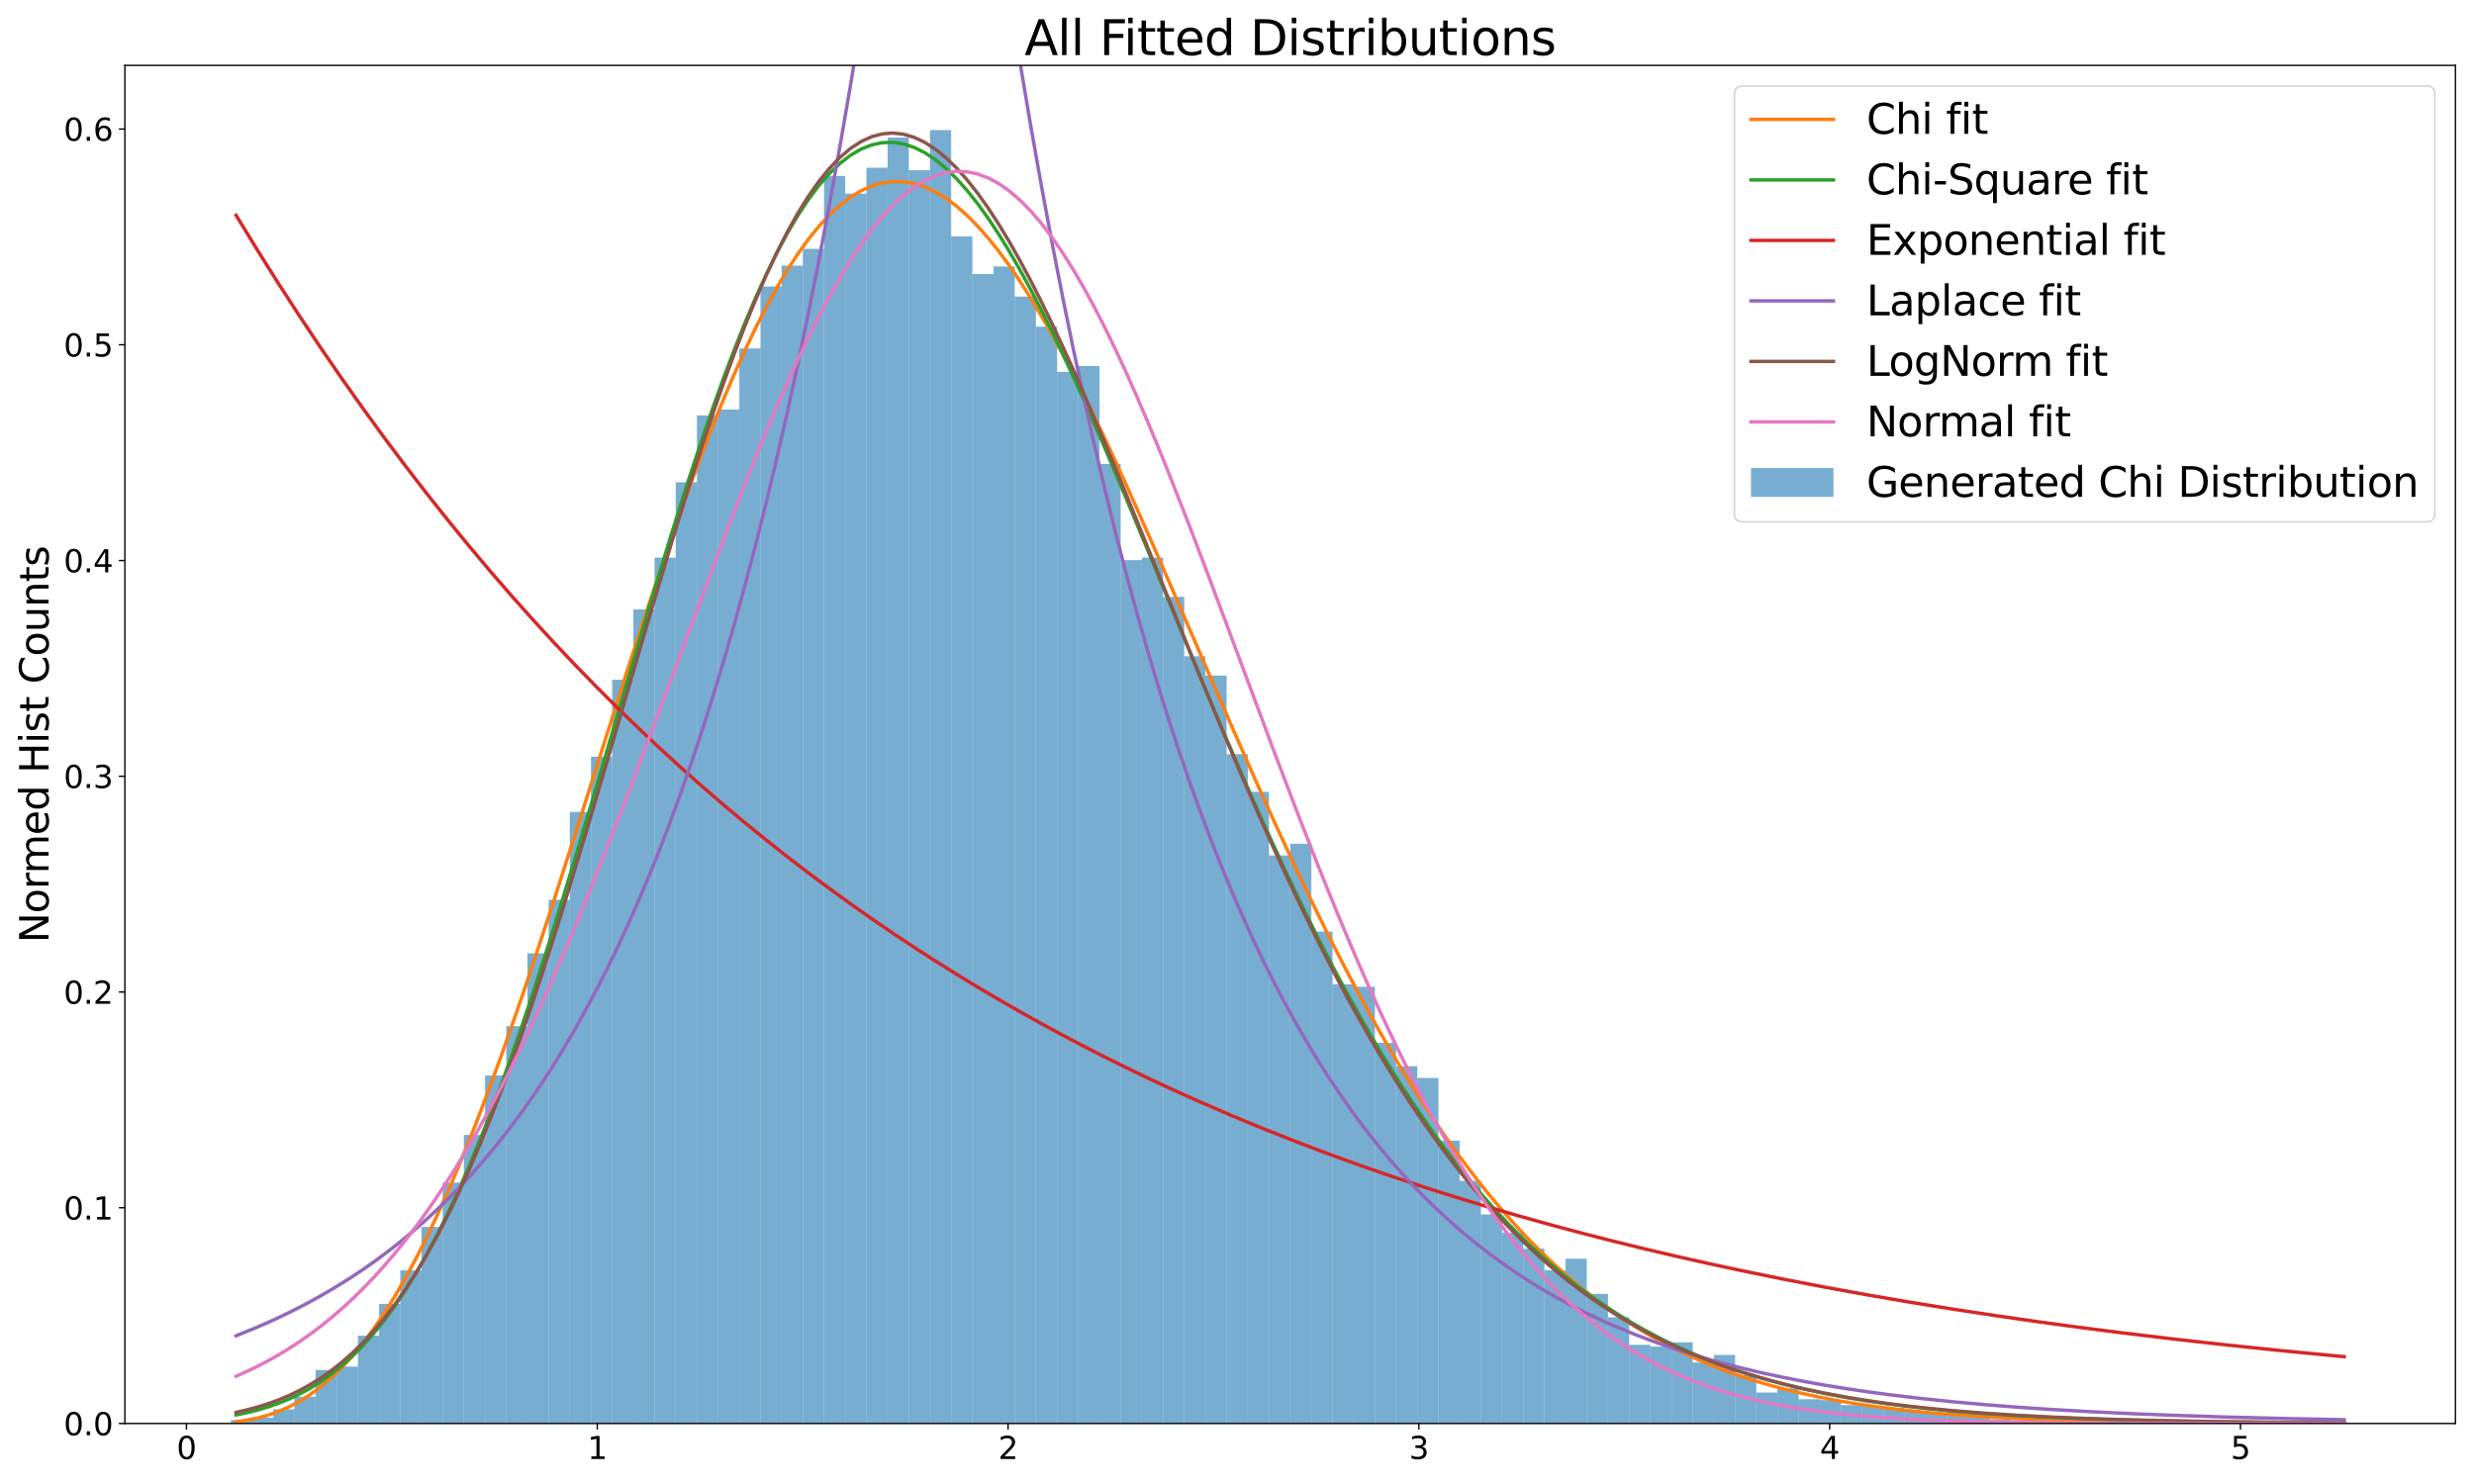 <?xml version="1.0" encoding="utf-8" standalone="no"?>
<!DOCTYPE svg PUBLIC "-//W3C//DTD SVG 1.1//EN"
  "http://www.w3.org/Graphics/SVG/1.1/DTD/svg11.dtd">
<svg height="864pt" version="1.1" viewBox="0 0 1440 864" width="1440pt" xmlns="http://www.w3.org/2000/svg" xmlns:xlink="http://www.w3.org/1999/xlink">
 <defs>
  <style type="text/css">*{stroke-linecap:butt;stroke-linejoin:round;}</style>
 </defs>
 <g id="figure_1">
  <g id="patch_1">
   <path d="M 0 864 
L 1440 864 
L 1440 0 
L 0 0 
z
" style="fill:#ffffff;"/>
  </g>
  <g id="axes_1">
   <g id="patch_2">
    <path d="M 72.685 828.779 
L 1429.2 828.779 
L 1429.2 38.076 
L 72.685 38.076 
z
" style="fill:#ffffff;"/>
   </g>
   <g id="patch_3">
    <path clip-path="url(#p5ee0b52f4b)" d="M 134.345 828.779 
L 146.677 828.779 
L 146.677 826.831 
L 134.345 826.831 
z
" style="fill:#1f77b4;opacity:0.6;"/>
   </g>
   <g id="patch_4">
    <path clip-path="url(#p5ee0b52f4b)" d="M 146.677 828.779 
L 159.009 828.779 
L 159.009 825.37 
L 146.677 825.37 
z
" style="fill:#1f77b4;opacity:0.6;"/>
   </g>
   <g id="patch_5">
    <path clip-path="url(#p5ee0b52f4b)" d="M 159.009 828.779 
L 171.341 828.779 
L 171.341 820.499 
L 159.009 820.499 
z
" style="fill:#1f77b4;opacity:0.6;"/>
   </g>
   <g id="patch_6">
    <path clip-path="url(#p5ee0b52f4b)" d="M 171.341 828.779 
L 183.673 828.779 
L 183.673 813.192 
L 171.341 813.192 
z
" style="fill:#1f77b4;opacity:0.6;"/>
   </g>
   <g id="patch_7">
    <path clip-path="url(#p5ee0b52f4b)" d="M 183.673 828.779 
L 196.005 828.779 
L 196.005 797.605 
L 183.673 797.605 
z
" style="fill:#1f77b4;opacity:0.6;"/>
   </g>
   <g id="patch_8">
    <path clip-path="url(#p5ee0b52f4b)" d="M 196.005 828.779 
L 208.337 828.779 
L 208.337 795.657 
L 196.005 795.657 
z
" style="fill:#1f77b4;opacity:0.6;"/>
   </g>
   <g id="patch_9">
    <path clip-path="url(#p5ee0b52f4b)" d="M 208.337 828.779 
L 220.669 828.779 
L 220.669 777.634 
L 208.337 777.634 
z
" style="fill:#1f77b4;opacity:0.6;"/>
   </g>
   <g id="patch_10">
    <path clip-path="url(#p5ee0b52f4b)" d="M 220.669 828.779 
L 233.001 828.779 
L 233.001 759.125 
L 220.669 759.125 
z
" style="fill:#1f77b4;opacity:0.6;"/>
   </g>
   <g id="patch_11">
    <path clip-path="url(#p5ee0b52f4b)" d="M 233.001 828.779 
L 245.333 828.779 
L 245.333 739.641 
L 233.001 739.641 
z
" style="fill:#1f77b4;opacity:0.6;"/>
   </g>
   <g id="patch_12">
    <path clip-path="url(#p5ee0b52f4b)" d="M 245.333 828.779 
L 257.665 828.779 
L 257.665 714.312 
L 245.333 714.312 
z
" style="fill:#1f77b4;opacity:0.6;"/>
   </g>
   <g id="patch_13">
    <path clip-path="url(#p5ee0b52f4b)" d="M 257.665 828.779 
L 269.997 828.779 
L 269.997 688.496 
L 257.665 688.496 
z
" style="fill:#1f77b4;opacity:0.6;"/>
   </g>
   <g id="patch_14">
    <path clip-path="url(#p5ee0b52f4b)" d="M 269.997 828.779 
L 282.328 828.779 
L 282.328 660.731 
L 269.997 660.731 
z
" style="fill:#1f77b4;opacity:0.6;"/>
   </g>
   <g id="patch_15">
    <path clip-path="url(#p5ee0b52f4b)" d="M 282.328 828.779 
L 294.66 828.779 
L 294.66 626.147 
L 282.328 626.147 
z
" style="fill:#1f77b4;opacity:0.6;"/>
   </g>
   <g id="patch_16">
    <path clip-path="url(#p5ee0b52f4b)" d="M 294.66 828.779 
L 306.992 828.779 
L 306.992 597.409 
L 294.66 597.409 
z
" style="fill:#1f77b4;opacity:0.6;"/>
   </g>
   <g id="patch_17">
    <path clip-path="url(#p5ee0b52f4b)" d="M 306.992 828.779 
L 319.324 828.779 
L 319.324 555.031 
L 306.992 555.031 
z
" style="fill:#1f77b4;opacity:0.6;"/>
   </g>
   <g id="patch_18">
    <path clip-path="url(#p5ee0b52f4b)" d="M 319.324 828.779 
L 331.656 828.779 
L 331.656 523.857 
L 319.324 523.857 
z
" style="fill:#1f77b4;opacity:0.6;"/>
   </g>
   <g id="patch_19">
    <path clip-path="url(#p5ee0b52f4b)" d="M 331.656 828.779 
L 343.988 828.779 
L 343.988 472.712 
L 331.656 472.712 
z
" style="fill:#1f77b4;opacity:0.6;"/>
   </g>
   <g id="patch_20">
    <path clip-path="url(#p5ee0b52f4b)" d="M 343.988 828.779 
L 356.32 828.779 
L 356.32 440.563 
L 343.988 440.563 
z
" style="fill:#1f77b4;opacity:0.6;"/>
   </g>
   <g id="patch_21">
    <path clip-path="url(#p5ee0b52f4b)" d="M 356.32 828.779 
L 368.652 828.779 
L 368.652 395.751 
L 356.32 395.751 
z
" style="fill:#1f77b4;opacity:0.6;"/>
   </g>
   <g id="patch_22">
    <path clip-path="url(#p5ee0b52f4b)" d="M 368.652 828.779 
L 380.984 828.779 
L 380.984 354.834 
L 368.652 354.834 
z
" style="fill:#1f77b4;opacity:0.6;"/>
   </g>
   <g id="patch_23">
    <path clip-path="url(#p5ee0b52f4b)" d="M 380.984 828.779 
L 393.316 828.779 
L 393.316 324.634 
L 380.984 324.634 
z
" style="fill:#1f77b4;opacity:0.6;"/>
   </g>
   <g id="patch_24">
    <path clip-path="url(#p5ee0b52f4b)" d="M 393.316 828.779 
L 405.648 828.779 
L 405.648 280.796 
L 393.316 280.796 
z
" style="fill:#1f77b4;opacity:0.6;"/>
   </g>
   <g id="patch_25">
    <path clip-path="url(#p5ee0b52f4b)" d="M 405.648 828.779 
L 417.98 828.779 
L 417.98 241.828 
L 405.648 241.828 
z
" style="fill:#1f77b4;opacity:0.6;"/>
   </g>
   <g id="patch_26">
    <path clip-path="url(#p5ee0b52f4b)" d="M 417.98 828.779 
L 430.312 828.779 
L 430.312 238.418 
L 417.98 238.418 
z
" style="fill:#1f77b4;opacity:0.6;"/>
   </g>
   <g id="patch_27">
    <path clip-path="url(#p5ee0b52f4b)" d="M 430.312 828.779 
L 442.644 828.779 
L 442.644 202.86 
L 430.312 202.86 
z
" style="fill:#1f77b4;opacity:0.6;"/>
   </g>
   <g id="patch_28">
    <path clip-path="url(#p5ee0b52f4b)" d="M 442.644 828.779 
L 454.976 828.779 
L 454.976 166.815 
L 442.644 166.815 
z
" style="fill:#1f77b4;opacity:0.6;"/>
   </g>
   <g id="patch_29">
    <path clip-path="url(#p5ee0b52f4b)" d="M 454.976 828.779 
L 467.308 828.779 
L 467.308 154.638 
L 454.976 154.638 
z
" style="fill:#1f77b4;opacity:0.6;"/>
   </g>
   <g id="patch_30">
    <path clip-path="url(#p5ee0b52f4b)" d="M 467.308 828.779 
L 479.64 828.779 
L 479.64 144.896 
L 467.308 144.896 
z
" style="fill:#1f77b4;opacity:0.6;"/>
   </g>
   <g id="patch_31">
    <path clip-path="url(#p5ee0b52f4b)" d="M 479.64 828.779 
L 491.972 828.779 
L 491.972 102.518 
L 479.64 102.518 
z
" style="fill:#1f77b4;opacity:0.6;"/>
   </g>
   <g id="patch_32">
    <path clip-path="url(#p5ee0b52f4b)" d="M 491.972 828.779 
L 504.304 828.779 
L 504.304 112.748 
L 491.972 112.748 
z
" style="fill:#1f77b4;opacity:0.6;"/>
   </g>
   <g id="patch_33">
    <path clip-path="url(#p5ee0b52f4b)" d="M 504.304 828.779 
L 516.636 828.779 
L 516.636 97.648 
L 504.304 97.648 
z
" style="fill:#1f77b4;opacity:0.6;"/>
   </g>
   <g id="patch_34">
    <path clip-path="url(#p5ee0b52f4b)" d="M 516.636 828.779 
L 528.968 828.779 
L 528.968 80.112 
L 516.636 80.112 
z
" style="fill:#1f77b4;opacity:0.6;"/>
   </g>
   <g id="patch_35">
    <path clip-path="url(#p5ee0b52f4b)" d="M 528.968 828.779 
L 541.299 828.779 
L 541.299 99.109 
L 528.968 99.109 
z
" style="fill:#1f77b4;opacity:0.6;"/>
   </g>
   <g id="patch_36">
    <path clip-path="url(#p5ee0b52f4b)" d="M 541.299 828.779 
L 553.631 828.779 
L 553.631 75.728 
L 541.299 75.728 
z
" style="fill:#1f77b4;opacity:0.6;"/>
   </g>
   <g id="patch_37">
    <path clip-path="url(#p5ee0b52f4b)" d="M 553.631 828.779 
L 565.963 828.779 
L 565.963 137.589 
L 553.631 137.589 
z
" style="fill:#1f77b4;opacity:0.6;"/>
   </g>
   <g id="patch_38">
    <path clip-path="url(#p5ee0b52f4b)" d="M 565.963 828.779 
L 578.295 828.779 
L 578.295 159.509 
L 565.963 159.509 
z
" style="fill:#1f77b4;opacity:0.6;"/>
   </g>
   <g id="patch_39">
    <path clip-path="url(#p5ee0b52f4b)" d="M 578.295 828.779 
L 590.627 828.779 
L 590.627 155.125 
L 578.295 155.125 
z
" style="fill:#1f77b4;opacity:0.6;"/>
   </g>
   <g id="patch_40">
    <path clip-path="url(#p5ee0b52f4b)" d="M 590.627 828.779 
L 602.959 828.779 
L 602.959 172.66 
L 590.627 172.66 
z
" style="fill:#1f77b4;opacity:0.6;"/>
   </g>
   <g id="patch_41">
    <path clip-path="url(#p5ee0b52f4b)" d="M 602.959 828.779 
L 615.291 828.779 
L 615.291 190.196 
L 602.959 190.196 
z
" style="fill:#1f77b4;opacity:0.6;"/>
   </g>
   <g id="patch_42">
    <path clip-path="url(#p5ee0b52f4b)" d="M 615.291 828.779 
L 627.623 828.779 
L 627.623 216.499 
L 615.291 216.499 
z
" style="fill:#1f77b4;opacity:0.6;"/>
   </g>
   <g id="patch_43">
    <path clip-path="url(#p5ee0b52f4b)" d="M 627.623 828.779 
L 639.955 828.779 
L 639.955 213.089 
L 627.623 213.089 
z
" style="fill:#1f77b4;opacity:0.6;"/>
   </g>
   <g id="patch_44">
    <path clip-path="url(#p5ee0b52f4b)" d="M 639.955 828.779 
L 652.287 828.779 
L 652.287 270.08 
L 639.955 270.08 
z
" style="fill:#1f77b4;opacity:0.6;"/>
   </g>
   <g id="patch_45">
    <path clip-path="url(#p5ee0b52f4b)" d="M 652.287 828.779 
L 664.619 828.779 
L 664.619 326.096 
L 652.287 326.096 
z
" style="fill:#1f77b4;opacity:0.6;"/>
   </g>
   <g id="patch_46">
    <path clip-path="url(#p5ee0b52f4b)" d="M 664.619 828.779 
L 676.951 828.779 
L 676.951 324.634 
L 664.619 324.634 
z
" style="fill:#1f77b4;opacity:0.6;"/>
   </g>
   <g id="patch_47">
    <path clip-path="url(#p5ee0b52f4b)" d="M 676.951 828.779 
L 689.283 828.779 
L 689.283 347.528 
L 676.951 347.528 
z
" style="fill:#1f77b4;opacity:0.6;"/>
   </g>
   <g id="patch_48">
    <path clip-path="url(#p5ee0b52f4b)" d="M 689.283 828.779 
L 701.615 828.779 
L 701.615 382.112 
L 689.283 382.112 
z
" style="fill:#1f77b4;opacity:0.6;"/>
   </g>
   <g id="patch_49">
    <path clip-path="url(#p5ee0b52f4b)" d="M 701.615 828.779 
L 713.947 828.779 
L 713.947 393.315 
L 701.615 393.315 
z
" style="fill:#1f77b4;opacity:0.6;"/>
   </g>
   <g id="patch_50">
    <path clip-path="url(#p5ee0b52f4b)" d="M 713.947 828.779 
L 726.279 828.779 
L 726.279 439.102 
L 713.947 439.102 
z
" style="fill:#1f77b4;opacity:0.6;"/>
   </g>
   <g id="patch_51">
    <path clip-path="url(#p5ee0b52f4b)" d="M 726.279 828.779 
L 738.611 828.779 
L 738.611 461.022 
L 726.279 461.022 
z
" style="fill:#1f77b4;opacity:0.6;"/>
   </g>
   <g id="patch_52">
    <path clip-path="url(#p5ee0b52f4b)" d="M 738.611 828.779 
L 750.943 828.779 
L 750.943 498.041 
L 738.611 498.041 
z
" style="fill:#1f77b4;opacity:0.6;"/>
   </g>
   <g id="patch_53">
    <path clip-path="url(#p5ee0b52f4b)" d="M 750.943 828.779 
L 763.275 828.779 
L 763.275 491.221 
L 750.943 491.221 
z
" style="fill:#1f77b4;opacity:0.6;"/>
   </g>
   <g id="patch_54">
    <path clip-path="url(#p5ee0b52f4b)" d="M 763.275 828.779 
L 775.607 828.779 
L 775.607 542.367 
L 763.275 542.367 
z
" style="fill:#1f77b4;opacity:0.6;"/>
   </g>
   <g id="patch_55">
    <path clip-path="url(#p5ee0b52f4b)" d="M 775.607 828.779 
L 787.939 828.779 
L 787.939 573.054 
L 775.607 573.054 
z
" style="fill:#1f77b4;opacity:0.6;"/>
   </g>
   <g id="patch_56">
    <path clip-path="url(#p5ee0b52f4b)" d="M 787.939 828.779 
L 800.27 828.779 
L 800.27 574.515 
L 787.939 574.515 
z
" style="fill:#1f77b4;opacity:0.6;"/>
   </g>
   <g id="patch_57">
    <path clip-path="url(#p5ee0b52f4b)" d="M 800.27 828.779 
L 812.602 828.779 
L 812.602 607.15 
L 800.27 607.15 
z
" style="fill:#1f77b4;opacity:0.6;"/>
   </g>
   <g id="patch_58">
    <path clip-path="url(#p5ee0b52f4b)" d="M 812.602 828.779 
L 824.934 828.779 
L 824.934 620.789 
L 812.602 620.789 
z
" style="fill:#1f77b4;opacity:0.6;"/>
   </g>
   <g id="patch_59">
    <path clip-path="url(#p5ee0b52f4b)" d="M 824.934 828.779 
L 837.266 828.779 
L 837.266 627.609 
L 824.934 627.609 
z
" style="fill:#1f77b4;opacity:0.6;"/>
   </g>
   <g id="patch_60">
    <path clip-path="url(#p5ee0b52f4b)" d="M 837.266 828.779 
L 849.598 828.779 
L 849.598 664.141 
L 837.266 664.141 
z
" style="fill:#1f77b4;opacity:0.6;"/>
   </g>
   <g id="patch_61">
    <path clip-path="url(#p5ee0b52f4b)" d="M 849.598 828.779 
L 861.93 828.779 
L 861.93 687.521 
L 849.598 687.521 
z
" style="fill:#1f77b4;opacity:0.6;"/>
   </g>
   <g id="patch_62">
    <path clip-path="url(#p5ee0b52f4b)" d="M 861.93 828.779 
L 874.262 828.779 
L 874.262 707.005 
L 861.93 707.005 
z
" style="fill:#1f77b4;opacity:0.6;"/>
   </g>
   <g id="patch_63">
    <path clip-path="url(#p5ee0b52f4b)" d="M 874.262 828.779 
L 886.594 828.779 
L 886.594 717.721 
L 874.262 717.721 
z
" style="fill:#1f77b4;opacity:0.6;"/>
   </g>
   <g id="patch_64">
    <path clip-path="url(#p5ee0b52f4b)" d="M 886.594 828.779 
L 898.926 828.779 
L 898.926 726.976 
L 886.594 726.976 
z
" style="fill:#1f77b4;opacity:0.6;"/>
   </g>
   <g id="patch_65">
    <path clip-path="url(#p5ee0b52f4b)" d="M 898.926 828.779 
L 911.258 828.779 
L 911.258 739.641 
L 898.926 739.641 
z
" style="fill:#1f77b4;opacity:0.6;"/>
   </g>
   <g id="patch_66">
    <path clip-path="url(#p5ee0b52f4b)" d="M 911.258 828.779 
L 923.59 828.779 
L 923.59 732.821 
L 911.258 732.821 
z
" style="fill:#1f77b4;opacity:0.6;"/>
   </g>
   <g id="patch_67">
    <path clip-path="url(#p5ee0b52f4b)" d="M 923.59 828.779 
L 935.922 828.779 
L 935.922 753.279 
L 923.59 753.279 
z
" style="fill:#1f77b4;opacity:0.6;"/>
   </g>
   <g id="patch_68">
    <path clip-path="url(#p5ee0b52f4b)" d="M 935.922 828.779 
L 948.254 828.779 
L 948.254 766.918 
L 935.922 766.918 
z
" style="fill:#1f77b4;opacity:0.6;"/>
   </g>
   <g id="patch_69">
    <path clip-path="url(#p5ee0b52f4b)" d="M 948.254 828.779 
L 960.586 828.779 
L 960.586 782.992 
L 948.254 782.992 
z
" style="fill:#1f77b4;opacity:0.6;"/>
   </g>
   <g id="patch_70">
    <path clip-path="url(#p5ee0b52f4b)" d="M 960.586 828.779 
L 972.918 828.779 
L 972.918 783.966 
L 960.586 783.966 
z
" style="fill:#1f77b4;opacity:0.6;"/>
   </g>
   <g id="patch_71">
    <path clip-path="url(#p5ee0b52f4b)" d="M 972.918 828.779 
L 985.25 828.779 
L 985.25 781.531 
L 972.918 781.531 
z
" style="fill:#1f77b4;opacity:0.6;"/>
   </g>
   <g id="patch_72">
    <path clip-path="url(#p5ee0b52f4b)" d="M 985.25 828.779 
L 997.582 828.779 
L 997.582 793.221 
L 985.25 793.221 
z
" style="fill:#1f77b4;opacity:0.6;"/>
   </g>
   <g id="patch_73">
    <path clip-path="url(#p5ee0b52f4b)" d="M 997.582 828.779 
L 1009.914 828.779 
L 1009.914 788.837 
L 997.582 788.837 
z
" style="fill:#1f77b4;opacity:0.6;"/>
   </g>
   <g id="patch_74">
    <path clip-path="url(#p5ee0b52f4b)" d="M 1009.914 828.779 
L 1022.246 828.779 
L 1022.246 800.528 
L 1009.914 800.528 
z
" style="fill:#1f77b4;opacity:0.6;"/>
   </g>
   <g id="patch_75">
    <path clip-path="url(#p5ee0b52f4b)" d="M 1022.246 828.779 
L 1034.578 828.779 
L 1034.578 810.757 
L 1022.246 810.757 
z
" style="fill:#1f77b4;opacity:0.6;"/>
   </g>
   <g id="patch_76">
    <path clip-path="url(#p5ee0b52f4b)" d="M 1034.578 828.779 
L 1046.909 828.779 
L 1046.909 808.321 
L 1034.578 808.321 
z
" style="fill:#1f77b4;opacity:0.6;"/>
   </g>
   <g id="patch_77">
    <path clip-path="url(#p5ee0b52f4b)" d="M 1046.909 828.779 
L 1059.241 828.779 
L 1059.241 814.654 
L 1046.909 814.654 
z
" style="fill:#1f77b4;opacity:0.6;"/>
   </g>
   <g id="patch_78">
    <path clip-path="url(#p5ee0b52f4b)" d="M 1059.241 828.779 
L 1071.573 828.779 
L 1071.573 815.141 
L 1059.241 815.141 
z
" style="fill:#1f77b4;opacity:0.6;"/>
   </g>
   <g id="patch_79">
    <path clip-path="url(#p5ee0b52f4b)" d="M 1071.573 828.779 
L 1083.905 828.779 
L 1083.905 818.063 
L 1071.573 818.063 
z
" style="fill:#1f77b4;opacity:0.6;"/>
   </g>
   <g id="patch_80">
    <path clip-path="url(#p5ee0b52f4b)" d="M 1083.905 828.779 
L 1096.237 828.779 
L 1096.237 818.55 
L 1083.905 818.55 
z
" style="fill:#1f77b4;opacity:0.6;"/>
   </g>
   <g id="patch_81">
    <path clip-path="url(#p5ee0b52f4b)" d="M 1096.237 828.779 
L 1108.569 828.779 
L 1108.569 819.525 
L 1096.237 819.525 
z
" style="fill:#1f77b4;opacity:0.6;"/>
   </g>
   <g id="patch_82">
    <path clip-path="url(#p5ee0b52f4b)" d="M 1108.569 828.779 
L 1120.901 828.779 
L 1120.901 821.473 
L 1108.569 821.473 
z
" style="fill:#1f77b4;opacity:0.6;"/>
   </g>
   <g id="patch_83">
    <path clip-path="url(#p5ee0b52f4b)" d="M 1120.901 828.779 
L 1133.233 828.779 
L 1133.233 822.447 
L 1120.901 822.447 
z
" style="fill:#1f77b4;opacity:0.6;"/>
   </g>
   <g id="patch_84">
    <path clip-path="url(#p5ee0b52f4b)" d="M 1133.233 828.779 
L 1145.565 828.779 
L 1145.565 821.96 
L 1133.233 821.96 
z
" style="fill:#1f77b4;opacity:0.6;"/>
   </g>
   <g id="patch_85">
    <path clip-path="url(#p5ee0b52f4b)" d="M 1145.565 828.779 
L 1157.897 828.779 
L 1157.897 822.447 
L 1145.565 822.447 
z
" style="fill:#1f77b4;opacity:0.6;"/>
   </g>
   <g id="patch_86">
    <path clip-path="url(#p5ee0b52f4b)" d="M 1157.897 828.779 
L 1170.229 828.779 
L 1170.229 826.344 
L 1157.897 826.344 
z
" style="fill:#1f77b4;opacity:0.6;"/>
   </g>
   <g id="patch_87">
    <path clip-path="url(#p5ee0b52f4b)" d="M 1170.229 828.779 
L 1182.561 828.779 
L 1182.561 826.831 
L 1170.229 826.831 
z
" style="fill:#1f77b4;opacity:0.6;"/>
   </g>
   <g id="patch_88">
    <path clip-path="url(#p5ee0b52f4b)" d="M 1182.561 828.779 
L 1194.893 828.779 
L 1194.893 824.883 
L 1182.561 824.883 
z
" style="fill:#1f77b4;opacity:0.6;"/>
   </g>
   <g id="patch_89">
    <path clip-path="url(#p5ee0b52f4b)" d="M 1194.893 828.779 
L 1207.225 828.779 
L 1207.225 826.344 
L 1194.893 826.344 
z
" style="fill:#1f77b4;opacity:0.6;"/>
   </g>
   <g id="patch_90">
    <path clip-path="url(#p5ee0b52f4b)" d="M 1207.225 828.779 
L 1219.557 828.779 
L 1219.557 828.292 
L 1207.225 828.292 
z
" style="fill:#1f77b4;opacity:0.6;"/>
   </g>
   <g id="patch_91">
    <path clip-path="url(#p5ee0b52f4b)" d="M 1219.557 828.779 
L 1231.889 828.779 
L 1231.889 827.318 
L 1219.557 827.318 
z
" style="fill:#1f77b4;opacity:0.6;"/>
   </g>
   <g id="patch_92">
    <path clip-path="url(#p5ee0b52f4b)" d="M 1231.889 828.779 
L 1244.221 828.779 
L 1244.221 827.318 
L 1231.889 827.318 
z
" style="fill:#1f77b4;opacity:0.6;"/>
   </g>
   <g id="patch_93">
    <path clip-path="url(#p5ee0b52f4b)" d="M 1244.221 828.779 
L 1256.553 828.779 
L 1256.553 828.292 
L 1244.221 828.292 
z
" style="fill:#1f77b4;opacity:0.6;"/>
   </g>
   <g id="patch_94">
    <path clip-path="url(#p5ee0b52f4b)" d="M 1256.553 828.779 
L 1268.885 828.779 
L 1268.885 828.292 
L 1256.553 828.292 
z
" style="fill:#1f77b4;opacity:0.6;"/>
   </g>
   <g id="patch_95">
    <path clip-path="url(#p5ee0b52f4b)" d="M 1268.885 828.779 
L 1281.217 828.779 
L 1281.217 827.805 
L 1268.885 827.805 
z
" style="fill:#1f77b4;opacity:0.6;"/>
   </g>
   <g id="patch_96">
    <path clip-path="url(#p5ee0b52f4b)" d="M 1281.217 828.779 
L 1293.549 828.779 
L 1293.549 828.779 
L 1281.217 828.779 
z
" style="fill:#1f77b4;opacity:0.6;"/>
   </g>
   <g id="patch_97">
    <path clip-path="url(#p5ee0b52f4b)" d="M 1293.549 828.779 
L 1305.88 828.779 
L 1305.88 828.779 
L 1293.549 828.779 
z
" style="fill:#1f77b4;opacity:0.6;"/>
   </g>
   <g id="patch_98">
    <path clip-path="url(#p5ee0b52f4b)" d="M 1305.88 828.779 
L 1318.212 828.779 
L 1318.212 828.292 
L 1305.88 828.292 
z
" style="fill:#1f77b4;opacity:0.6;"/>
   </g>
   <g id="patch_99">
    <path clip-path="url(#p5ee0b52f4b)" d="M 1318.212 828.779 
L 1330.544 828.779 
L 1330.544 828.292 
L 1318.212 828.292 
z
" style="fill:#1f77b4;opacity:0.6;"/>
   </g>
   <g id="patch_100">
    <path clip-path="url(#p5ee0b52f4b)" d="M 1330.544 828.779 
L 1342.876 828.779 
L 1342.876 828.292 
L 1330.544 828.292 
z
" style="fill:#1f77b4;opacity:0.6;"/>
   </g>
   <g id="patch_101">
    <path clip-path="url(#p5ee0b52f4b)" d="M 1342.876 828.779 
L 1355.208 828.779 
L 1355.208 828.779 
L 1342.876 828.779 
z
" style="fill:#1f77b4;opacity:0.6;"/>
   </g>
   <g id="patch_102">
    <path clip-path="url(#p5ee0b52f4b)" d="M 1355.208 828.779 
L 1367.54 828.779 
L 1367.54 828.292 
L 1355.208 828.292 
z
" style="fill:#1f77b4;opacity:0.6;"/>
   </g>
   <g id="matplotlib.axis_1">
    <g id="xtick_1">
     <g id="line2d_1">
      <defs>
       <path d="M 0 0 
L 0 3.5 
" id="m2ea1366fb3" style="stroke:#000000;stroke-width:0.8;"/>
      </defs>
      <g>
       <use style="stroke:#000000;stroke-width:0.8;" x="108.527" xlink:href="#m2ea1366fb3" y="828.779"/>
      </g>
     </g>
     <g id="text_1">
      <!-- 0 -->
      <g transform="translate(102.801 849.457)scale(0.18 -0.18)">
       <defs>
        <path d="M 2034 4250 
Q 1547 4250 1301 3770 
Q 1056 3291 1056 2328 
Q 1056 1369 1301 889 
Q 1547 409 2034 409 
Q 2525 409 2770 889 
Q 3016 1369 3016 2328 
Q 3016 3291 2770 3770 
Q 2525 4250 2034 4250 
z
M 2034 4750 
Q 2819 4750 3233 4129 
Q 3647 3509 3647 2328 
Q 3647 1150 3233 529 
Q 2819 -91 2034 -91 
Q 1250 -91 836 529 
Q 422 1150 422 2328 
Q 422 3509 836 4129 
Q 1250 4750 2034 4750 
z
" id="DejaVuSans-30" transform="scale(0.016)"/>
       </defs>
       <use xlink:href="#DejaVuSans-30"/>
      </g>
     </g>
    </g>
    <g id="xtick_2">
     <g id="line2d_2">
      <g>
       <use style="stroke:#000000;stroke-width:0.8;" x="347.637" xlink:href="#m2ea1366fb3" y="828.779"/>
      </g>
     </g>
     <g id="text_2">
      <!-- 1 -->
      <g transform="translate(341.911 849.457)scale(0.18 -0.18)">
       <defs>
        <path d="M 794 531 
L 1825 531 
L 1825 4091 
L 703 3866 
L 703 4441 
L 1819 4666 
L 2450 4666 
L 2450 531 
L 3481 531 
L 3481 0 
L 794 0 
L 794 531 
z
" id="DejaVuSans-31" transform="scale(0.016)"/>
       </defs>
       <use xlink:href="#DejaVuSans-31"/>
      </g>
     </g>
    </g>
    <g id="xtick_3">
     <g id="line2d_3">
      <g>
       <use style="stroke:#000000;stroke-width:0.8;" x="586.747" xlink:href="#m2ea1366fb3" y="828.779"/>
      </g>
     </g>
     <g id="text_3">
      <!-- 2 -->
      <g transform="translate(581.021 849.457)scale(0.18 -0.18)">
       <defs>
        <path d="M 1228 531 
L 3431 531 
L 3431 0 
L 469 0 
L 469 531 
Q 828 903 1448 1529 
Q 2069 2156 2228 2338 
Q 2531 2678 2651 2914 
Q 2772 3150 2772 3378 
Q 2772 3750 2511 3984 
Q 2250 4219 1831 4219 
Q 1534 4219 1204 4116 
Q 875 4013 500 3803 
L 500 4441 
Q 881 4594 1212 4672 
Q 1544 4750 1819 4750 
Q 2544 4750 2975 4387 
Q 3406 4025 3406 3419 
Q 3406 3131 3298 2873 
Q 3191 2616 2906 2266 
Q 2828 2175 2409 1742 
Q 1991 1309 1228 531 
z
" id="DejaVuSans-32" transform="scale(0.016)"/>
       </defs>
       <use xlink:href="#DejaVuSans-32"/>
      </g>
     </g>
    </g>
    <g id="xtick_4">
     <g id="line2d_4">
      <g>
       <use style="stroke:#000000;stroke-width:0.8;" x="825.857" xlink:href="#m2ea1366fb3" y="828.779"/>
      </g>
     </g>
     <g id="text_4">
      <!-- 3 -->
      <g transform="translate(820.131 849.457)scale(0.18 -0.18)">
       <defs>
        <path d="M 2597 2516 
Q 3050 2419 3304 2112 
Q 3559 1806 3559 1356 
Q 3559 666 3084 287 
Q 2609 -91 1734 -91 
Q 1441 -91 1130 -33 
Q 819 25 488 141 
L 488 750 
Q 750 597 1062 519 
Q 1375 441 1716 441 
Q 2309 441 2620 675 
Q 2931 909 2931 1356 
Q 2931 1769 2642 2001 
Q 2353 2234 1838 2234 
L 1294 2234 
L 1294 2753 
L 1863 2753 
Q 2328 2753 2575 2939 
Q 2822 3125 2822 3475 
Q 2822 3834 2567 4026 
Q 2313 4219 1838 4219 
Q 1578 4219 1281 4162 
Q 984 4106 628 3988 
L 628 4550 
Q 988 4650 1302 4700 
Q 1616 4750 1894 4750 
Q 2613 4750 3031 4423 
Q 3450 4097 3450 3541 
Q 3450 3153 3228 2886 
Q 3006 2619 2597 2516 
z
" id="DejaVuSans-33" transform="scale(0.016)"/>
       </defs>
       <use xlink:href="#DejaVuSans-33"/>
      </g>
     </g>
    </g>
    <g id="xtick_5">
     <g id="line2d_5">
      <g>
       <use style="stroke:#000000;stroke-width:0.8;" x="1064.967" xlink:href="#m2ea1366fb3" y="828.779"/>
      </g>
     </g>
     <g id="text_5">
      <!-- 4 -->
      <g transform="translate(1059.241 849.457)scale(0.18 -0.18)">
       <defs>
        <path d="M 2419 4116 
L 825 1625 
L 2419 1625 
L 2419 4116 
z
M 2253 4666 
L 3047 4666 
L 3047 1625 
L 3713 1625 
L 3713 1100 
L 3047 1100 
L 3047 0 
L 2419 0 
L 2419 1100 
L 313 1100 
L 313 1709 
L 2253 4666 
z
" id="DejaVuSans-34" transform="scale(0.016)"/>
       </defs>
       <use xlink:href="#DejaVuSans-34"/>
      </g>
     </g>
    </g>
    <g id="xtick_6">
     <g id="line2d_6">
      <g>
       <use style="stroke:#000000;stroke-width:0.8;" x="1304.077" xlink:href="#m2ea1366fb3" y="828.779"/>
      </g>
     </g>
     <g id="text_6">
      <!-- 5 -->
      <g transform="translate(1298.351 849.457)scale(0.18 -0.18)">
       <defs>
        <path d="M 691 4666 
L 3169 4666 
L 3169 4134 
L 1269 4134 
L 1269 2991 
Q 1406 3038 1543 3061 
Q 1681 3084 1819 3084 
Q 2600 3084 3056 2656 
Q 3513 2228 3513 1497 
Q 3513 744 3044 326 
Q 2575 -91 1722 -91 
Q 1428 -91 1123 -41 
Q 819 9 494 109 
L 494 744 
Q 775 591 1075 516 
Q 1375 441 1709 441 
Q 2250 441 2565 725 
Q 2881 1009 2881 1497 
Q 2881 1984 2565 2268 
Q 2250 2553 1709 2553 
Q 1456 2553 1204 2497 
Q 953 2441 691 2322 
L 691 4666 
z
" id="DejaVuSans-35" transform="scale(0.016)"/>
       </defs>
       <use xlink:href="#DejaVuSans-35"/>
      </g>
     </g>
    </g>
   </g>
   <g id="matplotlib.axis_2">
    <g id="ytick_1">
     <g id="line2d_7">
      <defs>
       <path d="M 0 0 
L -3.5 0 
" id="m4fe0b0cca4" style="stroke:#000000;stroke-width:0.8;"/>
      </defs>
      <g>
       <use style="stroke:#000000;stroke-width:0.8;" x="72.685" xlink:href="#m4fe0b0cca4" y="828.779"/>
      </g>
     </g>
     <g id="text_7">
      <!-- 0.0 -->
      <g transform="translate(37.06 835.618)scale(0.18 -0.18)">
       <defs>
        <path d="M 684 794 
L 1344 794 
L 1344 0 
L 684 0 
L 684 794 
z
" id="DejaVuSans-2e" transform="scale(0.016)"/>
       </defs>
       <use xlink:href="#DejaVuSans-30"/>
       <use x="63.623" xlink:href="#DejaVuSans-2e"/>
       <use x="95.41" xlink:href="#DejaVuSans-30"/>
      </g>
     </g>
    </g>
    <g id="ytick_2">
     <g id="line2d_8">
      <g>
       <use style="stroke:#000000;stroke-width:0.8;" x="72.685" xlink:href="#m4fe0b0cca4" y="703.171"/>
      </g>
     </g>
     <g id="text_8">
      <!-- 0.1 -->
      <g transform="translate(37.06 710.009)scale(0.18 -0.18)">
       <use xlink:href="#DejaVuSans-30"/>
       <use x="63.623" xlink:href="#DejaVuSans-2e"/>
       <use x="95.41" xlink:href="#DejaVuSans-31"/>
      </g>
     </g>
    </g>
    <g id="ytick_3">
     <g id="line2d_9">
      <g>
       <use style="stroke:#000000;stroke-width:0.8;" x="72.685" xlink:href="#m4fe0b0cca4" y="577.562"/>
      </g>
     </g>
     <g id="text_9">
      <!-- 0.2 -->
      <g transform="translate(37.06 584.401)scale(0.18 -0.18)">
       <use xlink:href="#DejaVuSans-30"/>
       <use x="63.623" xlink:href="#DejaVuSans-2e"/>
       <use x="95.41" xlink:href="#DejaVuSans-32"/>
      </g>
     </g>
    </g>
    <g id="ytick_4">
     <g id="line2d_10">
      <g>
       <use style="stroke:#000000;stroke-width:0.8;" x="72.685" xlink:href="#m4fe0b0cca4" y="451.954"/>
      </g>
     </g>
     <g id="text_10">
      <!-- 0.3 -->
      <g transform="translate(37.06 458.792)scale(0.18 -0.18)">
       <use xlink:href="#DejaVuSans-30"/>
       <use x="63.623" xlink:href="#DejaVuSans-2e"/>
       <use x="95.41" xlink:href="#DejaVuSans-33"/>
      </g>
     </g>
    </g>
    <g id="ytick_5">
     <g id="line2d_11">
      <g>
       <use style="stroke:#000000;stroke-width:0.8;" x="72.685" xlink:href="#m4fe0b0cca4" y="326.345"/>
      </g>
     </g>
     <g id="text_11">
      <!-- 0.4 -->
      <g transform="translate(37.06 333.184)scale(0.18 -0.18)">
       <use xlink:href="#DejaVuSans-30"/>
       <use x="63.623" xlink:href="#DejaVuSans-2e"/>
       <use x="95.41" xlink:href="#DejaVuSans-34"/>
      </g>
     </g>
    </g>
    <g id="ytick_6">
     <g id="line2d_12">
      <g>
       <use style="stroke:#000000;stroke-width:0.8;" x="72.685" xlink:href="#m4fe0b0cca4" y="200.737"/>
      </g>
     </g>
     <g id="text_12">
      <!-- 0.5 -->
      <g transform="translate(37.06 207.575)scale(0.18 -0.18)">
       <use xlink:href="#DejaVuSans-30"/>
       <use x="63.623" xlink:href="#DejaVuSans-2e"/>
       <use x="95.41" xlink:href="#DejaVuSans-35"/>
      </g>
     </g>
    </g>
    <g id="ytick_7">
     <g id="line2d_13">
      <g>
       <use style="stroke:#000000;stroke-width:0.8;" x="72.685" xlink:href="#m4fe0b0cca4" y="75.128"/>
      </g>
     </g>
     <g id="text_13">
      <!-- 0.6 -->
      <g transform="translate(37.06 81.967)scale(0.18 -0.18)">
       <defs>
        <path d="M 2113 2584 
Q 1688 2584 1439 2293 
Q 1191 2003 1191 1497 
Q 1191 994 1439 701 
Q 1688 409 2113 409 
Q 2538 409 2786 701 
Q 3034 994 3034 1497 
Q 3034 2003 2786 2293 
Q 2538 2584 2113 2584 
z
M 3366 4563 
L 3366 3988 
Q 3128 4100 2886 4159 
Q 2644 4219 2406 4219 
Q 1781 4219 1451 3797 
Q 1122 3375 1075 2522 
Q 1259 2794 1537 2939 
Q 1816 3084 2150 3084 
Q 2853 3084 3261 2657 
Q 3669 2231 3669 1497 
Q 3669 778 3244 343 
Q 2819 -91 2113 -91 
Q 1303 -91 875 529 
Q 447 1150 447 2328 
Q 447 3434 972 4092 
Q 1497 4750 2381 4750 
Q 2619 4750 2861 4703 
Q 3103 4656 3366 4563 
z
" id="DejaVuSans-36" transform="scale(0.016)"/>
       </defs>
       <use xlink:href="#DejaVuSans-30"/>
       <use x="63.623" xlink:href="#DejaVuSans-2e"/>
       <use x="95.41" xlink:href="#DejaVuSans-36"/>
      </g>
     </g>
    </g>
    <g id="text_14">
     <!-- Normed Hist Counts -->
     <g transform="translate(28.276 548.967)rotate(-90)scale(0.23 -0.23)">
      <defs>
       <path d="M 628 4666 
L 1478 4666 
L 3547 763 
L 3547 4666 
L 4159 4666 
L 4159 0 
L 3309 0 
L 1241 3903 
L 1241 0 
L 628 0 
L 628 4666 
z
" id="DejaVuSans-4e" transform="scale(0.016)"/>
       <path d="M 1959 3097 
Q 1497 3097 1228 2736 
Q 959 2375 959 1747 
Q 959 1119 1226 758 
Q 1494 397 1959 397 
Q 2419 397 2687 759 
Q 2956 1122 2956 1747 
Q 2956 2369 2687 2733 
Q 2419 3097 1959 3097 
z
M 1959 3584 
Q 2709 3584 3137 3096 
Q 3566 2609 3566 1747 
Q 3566 888 3137 398 
Q 2709 -91 1959 -91 
Q 1206 -91 779 398 
Q 353 888 353 1747 
Q 353 2609 779 3096 
Q 1206 3584 1959 3584 
z
" id="DejaVuSans-6f" transform="scale(0.016)"/>
       <path d="M 2631 2963 
Q 2534 3019 2420 3045 
Q 2306 3072 2169 3072 
Q 1681 3072 1420 2755 
Q 1159 2438 1159 1844 
L 1159 0 
L 581 0 
L 581 3500 
L 1159 3500 
L 1159 2956 
Q 1341 3275 1631 3429 
Q 1922 3584 2338 3584 
Q 2397 3584 2469 3576 
Q 2541 3569 2628 3553 
L 2631 2963 
z
" id="DejaVuSans-72" transform="scale(0.016)"/>
       <path d="M 3328 2828 
Q 3544 3216 3844 3400 
Q 4144 3584 4550 3584 
Q 5097 3584 5394 3201 
Q 5691 2819 5691 2113 
L 5691 0 
L 5113 0 
L 5113 2094 
Q 5113 2597 4934 2840 
Q 4756 3084 4391 3084 
Q 3944 3084 3684 2787 
Q 3425 2491 3425 1978 
L 3425 0 
L 2847 0 
L 2847 2094 
Q 2847 2600 2669 2842 
Q 2491 3084 2119 3084 
Q 1678 3084 1418 2786 
Q 1159 2488 1159 1978 
L 1159 0 
L 581 0 
L 581 3500 
L 1159 3500 
L 1159 2956 
Q 1356 3278 1631 3431 
Q 1906 3584 2284 3584 
Q 2666 3584 2933 3390 
Q 3200 3197 3328 2828 
z
" id="DejaVuSans-6d" transform="scale(0.016)"/>
       <path d="M 3597 1894 
L 3597 1613 
L 953 1613 
Q 991 1019 1311 708 
Q 1631 397 2203 397 
Q 2534 397 2845 478 
Q 3156 559 3463 722 
L 3463 178 
Q 3153 47 2828 -22 
Q 2503 -91 2169 -91 
Q 1331 -91 842 396 
Q 353 884 353 1716 
Q 353 2575 817 3079 
Q 1281 3584 2069 3584 
Q 2775 3584 3186 3129 
Q 3597 2675 3597 1894 
z
M 3022 2063 
Q 3016 2534 2758 2815 
Q 2500 3097 2075 3097 
Q 1594 3097 1305 2825 
Q 1016 2553 972 2059 
L 3022 2063 
z
" id="DejaVuSans-65" transform="scale(0.016)"/>
       <path d="M 2906 2969 
L 2906 4863 
L 3481 4863 
L 3481 0 
L 2906 0 
L 2906 525 
Q 2725 213 2448 61 
Q 2172 -91 1784 -91 
Q 1150 -91 751 415 
Q 353 922 353 1747 
Q 353 2572 751 3078 
Q 1150 3584 1784 3584 
Q 2172 3584 2448 3432 
Q 2725 3281 2906 2969 
z
M 947 1747 
Q 947 1113 1208 752 
Q 1469 391 1925 391 
Q 2381 391 2643 752 
Q 2906 1113 2906 1747 
Q 2906 2381 2643 2742 
Q 2381 3103 1925 3103 
Q 1469 3103 1208 2742 
Q 947 2381 947 1747 
z
" id="DejaVuSans-64" transform="scale(0.016)"/>
       <path id="DejaVuSans-20" transform="scale(0.016)"/>
       <path d="M 628 4666 
L 1259 4666 
L 1259 2753 
L 3553 2753 
L 3553 4666 
L 4184 4666 
L 4184 0 
L 3553 0 
L 3553 2222 
L 1259 2222 
L 1259 0 
L 628 0 
L 628 4666 
z
" id="DejaVuSans-48" transform="scale(0.016)"/>
       <path d="M 603 3500 
L 1178 3500 
L 1178 0 
L 603 0 
L 603 3500 
z
M 603 4863 
L 1178 4863 
L 1178 4134 
L 603 4134 
L 603 4863 
z
" id="DejaVuSans-69" transform="scale(0.016)"/>
       <path d="M 2834 3397 
L 2834 2853 
Q 2591 2978 2328 3040 
Q 2066 3103 1784 3103 
Q 1356 3103 1142 2972 
Q 928 2841 928 2578 
Q 928 2378 1081 2264 
Q 1234 2150 1697 2047 
L 1894 2003 
Q 2506 1872 2764 1633 
Q 3022 1394 3022 966 
Q 3022 478 2636 193 
Q 2250 -91 1575 -91 
Q 1294 -91 989 -36 
Q 684 19 347 128 
L 347 722 
Q 666 556 975 473 
Q 1284 391 1588 391 
Q 1994 391 2212 530 
Q 2431 669 2431 922 
Q 2431 1156 2273 1281 
Q 2116 1406 1581 1522 
L 1381 1569 
Q 847 1681 609 1914 
Q 372 2147 372 2553 
Q 372 3047 722 3315 
Q 1072 3584 1716 3584 
Q 2034 3584 2315 3537 
Q 2597 3491 2834 3397 
z
" id="DejaVuSans-73" transform="scale(0.016)"/>
       <path d="M 1172 4494 
L 1172 3500 
L 2356 3500 
L 2356 3053 
L 1172 3053 
L 1172 1153 
Q 1172 725 1289 603 
Q 1406 481 1766 481 
L 2356 481 
L 2356 0 
L 1766 0 
Q 1100 0 847 248 
Q 594 497 594 1153 
L 594 3053 
L 172 3053 
L 172 3500 
L 594 3500 
L 594 4494 
L 1172 4494 
z
" id="DejaVuSans-74" transform="scale(0.016)"/>
       <path d="M 4122 4306 
L 4122 3641 
Q 3803 3938 3442 4084 
Q 3081 4231 2675 4231 
Q 1875 4231 1450 3742 
Q 1025 3253 1025 2328 
Q 1025 1406 1450 917 
Q 1875 428 2675 428 
Q 3081 428 3442 575 
Q 3803 722 4122 1019 
L 4122 359 
Q 3791 134 3420 21 
Q 3050 -91 2638 -91 
Q 1578 -91 968 557 
Q 359 1206 359 2328 
Q 359 3453 968 4101 
Q 1578 4750 2638 4750 
Q 3056 4750 3426 4639 
Q 3797 4528 4122 4306 
z
" id="DejaVuSans-43" transform="scale(0.016)"/>
       <path d="M 544 1381 
L 544 3500 
L 1119 3500 
L 1119 1403 
Q 1119 906 1312 657 
Q 1506 409 1894 409 
Q 2359 409 2629 706 
Q 2900 1003 2900 1516 
L 2900 3500 
L 3475 3500 
L 3475 0 
L 2900 0 
L 2900 538 
Q 2691 219 2414 64 
Q 2138 -91 1772 -91 
Q 1169 -91 856 284 
Q 544 659 544 1381 
z
M 1991 3584 
L 1991 3584 
z
" id="DejaVuSans-75" transform="scale(0.016)"/>
       <path d="M 3513 2113 
L 3513 0 
L 2938 0 
L 2938 2094 
Q 2938 2591 2744 2837 
Q 2550 3084 2163 3084 
Q 1697 3084 1428 2787 
Q 1159 2491 1159 1978 
L 1159 0 
L 581 0 
L 581 3500 
L 1159 3500 
L 1159 2956 
Q 1366 3272 1645 3428 
Q 1925 3584 2291 3584 
Q 2894 3584 3203 3211 
Q 3513 2838 3513 2113 
z
" id="DejaVuSans-6e" transform="scale(0.016)"/>
      </defs>
      <use xlink:href="#DejaVuSans-4e"/>
      <use x="74.805" xlink:href="#DejaVuSans-6f"/>
      <use x="135.986" xlink:href="#DejaVuSans-72"/>
      <use x="175.35" xlink:href="#DejaVuSans-6d"/>
      <use x="272.762" xlink:href="#DejaVuSans-65"/>
      <use x="334.285" xlink:href="#DejaVuSans-64"/>
      <use x="397.762" xlink:href="#DejaVuSans-20"/>
      <use x="429.549" xlink:href="#DejaVuSans-48"/>
      <use x="504.744" xlink:href="#DejaVuSans-69"/>
      <use x="532.527" xlink:href="#DejaVuSans-73"/>
      <use x="584.627" xlink:href="#DejaVuSans-74"/>
      <use x="623.836" xlink:href="#DejaVuSans-20"/>
      <use x="655.623" xlink:href="#DejaVuSans-43"/>
      <use x="725.447" xlink:href="#DejaVuSans-6f"/>
      <use x="786.629" xlink:href="#DejaVuSans-75"/>
      <use x="850.008" xlink:href="#DejaVuSans-6e"/>
      <use x="913.387" xlink:href="#DejaVuSans-74"/>
      <use x="952.596" xlink:href="#DejaVuSans-73"/>
     </g>
    </g>
   </g>
   <g id="line2d_14">
    <path clip-path="url(#p5ee0b52f4b)" d="M 137.428 827.742 
L 143.594 826.871 
L 149.76 825.626 
L 155.926 823.949 
L 162.092 821.787 
L 168.258 819.087 
L 174.424 815.804 
L 180.59 811.896 
L 186.756 807.323 
L 192.922 802.054 
L 199.088 796.059 
L 205.254 789.316 
L 211.42 781.805 
L 217.586 773.513 
L 223.752 764.432 
L 229.918 754.56 
L 236.084 743.897 
L 242.25 732.451 
L 248.416 720.235 
L 254.582 707.266 
L 260.748 693.565 
L 266.914 679.159 
L 273.08 664.08 
L 279.246 648.362 
L 285.411 632.046 
L 291.577 615.174 
L 297.743 597.793 
L 303.909 579.953 
L 310.075 561.707 
L 322.407 524.221 
L 334.739 485.804 
L 365.569 388.957 
L 377.901 351.232 
L 384.067 332.838 
L 390.233 314.836 
L 396.399 297.284 
L 402.565 280.239 
L 408.731 263.754 
L 414.897 247.881 
L 421.063 232.667 
L 427.229 218.16 
L 433.395 204.4 
L 439.561 191.427 
L 445.727 179.276 
L 451.893 167.981 
L 458.059 157.569 
L 464.225 148.065 
L 470.391 139.49 
L 476.557 131.861 
L 482.723 125.192 
L 488.889 119.493 
L 495.055 114.769 
L 501.221 111.023 
L 507.387 108.253 
L 513.553 106.456 
L 519.719 105.622 
L 525.885 105.74 
L 532.051 106.795 
L 538.216 108.771 
L 544.382 111.646 
L 550.548 115.398 
L 556.714 120.001 
L 562.88 125.427 
L 569.046 131.646 
L 575.212 138.627 
L 581.378 146.336 
L 587.544 154.737 
L 593.71 163.795 
L 599.876 173.472 
L 606.042 183.73 
L 612.208 194.529 
L 618.374 205.83 
L 624.54 217.594 
L 630.706 229.779 
L 636.872 242.345 
L 643.038 255.254 
L 649.204 268.464 
L 661.536 295.635 
L 673.868 323.555 
L 692.366 366.205 
L 717.03 423.129 
L 729.362 451.09 
L 741.694 478.45 
L 754.026 505.038 
L 766.358 530.71 
L 772.524 543.164 
L 778.69 555.347 
L 784.856 567.245 
L 791.021 578.851 
L 797.187 590.155 
L 803.353 601.151 
L 809.519 611.832 
L 815.685 622.194 
L 821.851 632.234 
L 828.017 641.949 
L 834.183 651.338 
L 840.349 660.402 
L 846.515 669.14 
L 852.681 677.555 
L 858.847 685.649 
L 865.013 693.425 
L 871.179 700.887 
L 877.345 708.04 
L 883.511 714.89 
L 889.677 721.44 
L 895.843 727.699 
L 902.009 733.672 
L 908.175 739.367 
L 914.341 744.79 
L 920.507 749.95 
L 926.673 754.853 
L 932.839 759.509 
L 939.005 763.924 
L 945.171 768.107 
L 951.337 772.067 
L 957.503 775.811 
L 963.669 779.349 
L 969.835 782.687 
L 976.001 785.834 
L 982.167 788.799 
L 988.333 791.588 
L 994.499 794.211 
L 1000.665 796.674 
L 1006.831 798.986 
L 1012.997 801.152 
L 1019.163 803.182 
L 1025.329 805.081 
L 1031.495 806.857 
L 1043.827 810.063 
L 1056.158 812.85 
L 1068.49 815.264 
L 1080.822 817.348 
L 1093.154 819.14 
L 1105.486 820.677 
L 1117.818 821.989 
L 1130.15 823.106 
L 1142.482 824.054 
L 1160.98 825.208 
L 1179.478 826.098 
L 1197.976 826.78 
L 1222.64 827.441 
L 1253.47 827.983 
L 1290.466 828.362 
L 1339.793 828.611 
L 1364.457 828.674 
L 1364.457 828.674 
" style="fill:none;stroke:#ff7f0e;stroke-linecap:square;stroke-width:2;"/>
   </g>
   <g id="line2d_15">
    <path clip-path="url(#p5ee0b52f4b)" d="M 137.428 823.795 
L 143.594 822.521 
L 149.76 820.992 
L 155.926 819.174 
L 162.092 817.028 
L 168.258 814.515 
L 174.424 811.596 
L 180.59 808.227 
L 186.756 804.369 
L 192.922 799.977 
L 199.088 795.012 
L 205.254 789.432 
L 211.42 783.198 
L 217.586 776.276 
L 223.752 768.63 
L 229.918 760.233 
L 236.084 751.057 
L 242.25 741.083 
L 248.416 730.294 
L 254.582 718.681 
L 260.748 706.239 
L 266.914 692.971 
L 273.08 678.884 
L 279.246 663.996 
L 285.411 648.327 
L 291.577 631.907 
L 297.743 614.772 
L 303.909 596.963 
L 310.075 578.53 
L 316.241 559.526 
L 322.407 540.011 
L 334.739 499.714 
L 347.071 458.212 
L 377.901 353.388 
L 390.233 312.792 
L 396.399 293.113 
L 402.565 273.954 
L 408.731 255.39 
L 414.897 237.496 
L 421.063 220.339 
L 427.229 203.984 
L 433.395 188.492 
L 439.561 173.918 
L 445.727 160.312 
L 451.893 147.717 
L 458.059 136.173 
L 464.225 125.713 
L 470.391 116.362 
L 476.557 108.144 
L 482.723 101.072 
L 488.889 95.158 
L 495.055 90.403 
L 501.221 86.808 
L 507.387 84.366 
L 513.553 83.064 
L 519.719 82.886 
L 525.885 83.812 
L 532.051 85.815 
L 538.216 88.867 
L 544.382 92.935 
L 550.548 97.982 
L 556.714 103.971 
L 562.88 110.859 
L 569.046 118.602 
L 575.212 127.156 
L 581.378 136.472 
L 587.544 146.504 
L 593.71 157.2 
L 599.876 168.512 
L 606.042 180.389 
L 612.208 192.781 
L 618.374 205.638 
L 624.54 218.91 
L 630.706 232.549 
L 643.038 260.734 
L 655.37 289.824 
L 673.868 334.401 
L 698.532 393.981 
L 710.864 423.237 
L 723.196 451.841 
L 735.528 479.611 
L 747.86 506.396 
L 754.026 519.38 
L 760.192 532.075 
L 766.358 544.47 
L 772.524 556.555 
L 778.69 568.322 
L 784.856 579.767 
L 791.021 590.883 
L 797.187 601.667 
L 803.353 612.117 
L 809.519 622.232 
L 815.685 632.011 
L 821.851 641.456 
L 828.017 650.568 
L 834.183 659.35 
L 840.349 667.805 
L 846.515 675.938 
L 852.681 683.753 
L 858.847 691.256 
L 865.013 698.452 
L 871.179 705.348 
L 877.345 711.95 
L 883.511 718.266 
L 889.677 724.302 
L 895.843 730.067 
L 902.009 735.568 
L 908.175 740.813 
L 914.341 745.81 
L 920.507 750.567 
L 926.673 755.091 
L 932.839 759.392 
L 939.005 763.478 
L 945.171 767.355 
L 951.337 771.033 
L 957.503 774.519 
L 963.669 777.82 
L 969.835 780.946 
L 976.001 783.902 
L 982.167 786.696 
L 988.333 789.336 
L 994.499 791.828 
L 1000.665 794.18 
L 1006.831 796.397 
L 1012.997 798.487 
L 1025.329 802.307 
L 1037.661 805.687 
L 1049.992 808.672 
L 1062.324 811.301 
L 1074.656 813.613 
L 1086.988 815.641 
L 1099.32 817.416 
L 1111.652 818.968 
L 1123.984 820.32 
L 1136.316 821.498 
L 1154.814 822.981 
L 1173.312 824.177 
L 1191.81 825.138 
L 1210.308 825.907 
L 1234.972 826.696 
L 1259.636 827.276 
L 1290.466 827.787 
L 1327.461 828.182 
L 1364.457 828.424 
L 1364.457 828.424 
" style="fill:none;stroke:#2ca02c;stroke-linecap:square;stroke-width:2;"/>
   </g>
   <g id="line2d_16">
    <path clip-path="url(#p5ee0b52f4b)" d="M 137.428 125.334 
L 149.76 145.506 
L 162.092 165.098 
L 174.424 184.129 
L 186.756 202.615 
L 199.088 220.57 
L 211.42 238.01 
L 223.752 254.95 
L 236.084 271.405 
L 248.416 287.388 
L 260.748 302.912 
L 273.08 317.991 
L 285.411 332.638 
L 297.743 346.865 
L 310.075 360.683 
L 322.407 374.106 
L 334.739 387.144 
L 347.071 399.808 
L 359.403 412.108 
L 371.735 424.056 
L 384.067 435.662 
L 396.399 446.934 
L 408.731 457.884 
L 421.063 468.519 
L 433.395 478.849 
L 445.727 488.884 
L 458.059 498.63 
L 470.391 508.097 
L 482.723 517.293 
L 495.055 526.225 
L 507.387 534.9 
L 519.719 543.327 
L 532.051 551.512 
L 544.382 559.463 
L 556.714 567.186 
L 569.046 574.687 
L 581.378 581.973 
L 593.71 589.05 
L 606.042 595.924 
L 618.374 602.601 
L 630.706 609.087 
L 643.038 615.387 
L 655.37 621.506 
L 667.702 627.449 
L 680.034 633.222 
L 698.532 641.573 
L 717.03 649.567 
L 735.528 657.22 
L 754.026 664.546 
L 772.524 671.559 
L 791.021 678.273 
L 809.519 684.7 
L 828.017 690.852 
L 846.515 696.742 
L 865.013 702.381 
L 883.511 707.778 
L 902.009 712.945 
L 920.507 717.892 
L 939.005 722.627 
L 957.503 727.16 
L 976.001 731.499 
L 994.499 735.653 
L 1012.997 739.63 
L 1037.661 744.669 
L 1062.324 749.424 
L 1086.988 753.91 
L 1111.652 758.142 
L 1136.316 762.135 
L 1160.98 765.902 
L 1185.644 769.456 
L 1210.308 772.81 
L 1234.972 775.974 
L 1265.802 779.678 
L 1296.632 783.123 
L 1327.461 786.326 
L 1358.291 789.304 
L 1364.457 789.874 
L 1364.457 789.874 
" style="fill:none;stroke:#d62728;stroke-linecap:square;stroke-width:2;"/>
   </g>
   <g id="line2d_17">
    <path clip-path="url(#p5ee0b52f4b)" d="M 137.428 777.697 
L 149.76 772.665 
L 155.926 769.966 
L 162.092 767.137 
L 168.258 764.171 
L 174.424 761.064 
L 180.59 757.806 
L 186.756 754.393 
L 192.922 750.814 
L 199.088 747.064 
L 205.254 743.133 
L 211.42 739.014 
L 217.586 734.696 
L 223.752 730.17 
L 229.918 725.427 
L 236.084 720.455 
L 242.25 715.245 
L 248.416 709.784 
L 254.582 704.06 
L 260.748 698.061 
L 266.914 691.773 
L 273.08 685.182 
L 279.246 678.275 
L 285.411 671.036 
L 291.577 663.448 
L 297.743 655.495 
L 303.909 647.16 
L 310.075 638.424 
L 316.241 629.267 
L 322.407 619.67 
L 328.573 609.612 
L 334.739 599.069 
L 340.905 588.02 
L 347.071 576.439 
L 353.237 564.301 
L 359.403 551.579 
L 365.569 538.245 
L 371.735 524.27 
L 377.901 509.622 
L 384.067 494.27 
L 390.233 478.18 
L 396.399 461.315 
L 402.565 443.639 
L 408.731 425.113 
L 414.897 405.696 
L 421.063 385.345 
L 427.229 364.015 
L 433.395 341.659 
L 439.561 318.228 
L 445.727 293.669 
L 451.893 267.93 
L 458.059 240.952 
L 464.225 212.676 
L 470.391 183.04 
L 476.557 151.979 
L 482.723 119.424 
L 488.889 85.302 
L 495.055 49.54 
L 503.27 -1 
M 587.645 -1 
L 593.71 36.491 
L 599.876 72.852 
L 606.042 107.545 
L 612.208 140.645 
L 618.374 172.227 
L 624.54 202.359 
L 630.706 231.108 
L 636.872 258.538 
L 643.038 284.708 
L 649.204 309.678 
L 655.37 333.502 
L 661.536 356.232 
L 667.702 377.919 
L 673.868 398.611 
L 680.034 418.354 
L 686.2 437.19 
L 692.366 455.162 
L 698.532 472.308 
L 704.698 488.668 
L 710.864 504.278 
L 717.03 519.17 
L 723.196 533.38 
L 729.362 546.937 
L 735.528 559.872 
L 741.694 572.213 
L 747.86 583.988 
L 754.026 595.222 
L 760.192 605.941 
L 766.358 616.168 
L 772.524 625.926 
L 778.69 635.236 
L 784.856 644.118 
L 791.021 652.593 
L 797.187 660.679 
L 803.353 668.394 
L 809.519 675.755 
L 815.685 682.778 
L 821.851 689.478 
L 828.017 695.872 
L 834.183 701.971 
L 840.349 707.791 
L 846.515 713.344 
L 852.681 718.641 
L 858.847 723.696 
L 865.013 728.519 
L 871.179 733.12 
L 877.345 737.51 
L 883.511 741.699 
L 889.677 745.696 
L 895.843 749.509 
L 902.009 753.147 
L 908.175 756.618 
L 914.341 759.93 
L 920.507 763.09 
L 926.673 766.104 
L 932.839 768.981 
L 939.005 771.725 
L 951.337 776.842 
L 963.669 781.5 
L 976.001 785.74 
L 988.333 789.6 
L 1000.665 793.114 
L 1012.997 796.312 
L 1025.329 799.224 
L 1037.661 801.874 
L 1049.992 804.287 
L 1062.324 806.484 
L 1074.656 808.483 
L 1086.988 810.304 
L 1099.32 811.961 
L 1117.818 814.172 
L 1136.316 816.092 
L 1154.814 817.76 
L 1173.312 819.208 
L 1191.81 820.467 
L 1216.474 821.891 
L 1241.138 823.071 
L 1265.802 824.049 
L 1296.632 825.039 
L 1327.461 825.822 
L 1364.457 826.549 
L 1364.457 826.549 
" style="fill:none;stroke:#9467bd;stroke-linecap:square;stroke-width:2;"/>
   </g>
   <g id="line2d_18">
    <path clip-path="url(#p5ee0b52f4b)" d="M 137.428 822.28 
L 143.594 820.872 
L 149.76 819.218 
L 155.926 817.286 
L 162.092 815.044 
L 168.258 812.456 
L 174.424 809.485 
L 180.59 806.095 
L 186.756 802.248 
L 192.922 797.903 
L 199.088 793.024 
L 205.254 787.571 
L 211.42 781.508 
L 217.586 774.799 
L 223.752 767.411 
L 229.918 759.313 
L 236.084 750.477 
L 242.25 740.881 
L 248.416 730.503 
L 254.582 719.331 
L 260.748 707.354 
L 266.914 694.568 
L 273.08 680.977 
L 279.246 666.588 
L 285.411 651.417 
L 291.577 635.485 
L 297.743 618.82 
L 303.909 601.457 
L 310.075 583.438 
L 316.241 564.81 
L 322.407 545.627 
L 328.573 525.949 
L 340.905 485.371 
L 353.237 443.649 
L 377.901 359.354 
L 390.233 318.144 
L 396.399 298.075 
L 402.565 278.476 
L 408.731 259.427 
L 414.897 241.009 
L 421.063 223.296 
L 427.229 206.358 
L 433.395 190.263 
L 439.561 175.073 
L 445.727 160.843 
L 451.893 147.625 
L 458.059 135.463 
L 464.225 124.397 
L 470.391 114.459 
L 476.557 105.677 
L 482.723 98.069 
L 488.889 91.65 
L 495.055 86.429 
L 501.221 82.406 
L 507.387 79.579 
L 513.553 77.937 
L 519.719 77.465 
L 525.885 78.145 
L 532.051 79.95 
L 538.216 82.852 
L 544.382 86.817 
L 550.548 91.809 
L 556.714 97.787 
L 562.88 104.708 
L 569.046 112.526 
L 575.212 121.193 
L 581.378 130.66 
L 587.544 140.875 
L 593.71 151.786 
L 599.876 163.34 
L 606.042 175.483 
L 612.208 188.162 
L 618.374 201.324 
L 624.54 214.916 
L 630.706 228.885 
L 643.038 257.754 
L 655.37 287.537 
L 673.868 333.127 
L 698.532 393.925 
L 710.864 423.705 
L 723.196 452.768 
L 735.528 480.926 
L 741.694 494.618 
L 747.86 508.029 
L 754.026 521.145 
L 760.192 533.955 
L 766.358 546.448 
L 772.524 558.615 
L 778.69 570.45 
L 784.856 581.945 
L 791.021 593.098 
L 797.187 603.906 
L 803.353 614.367 
L 809.519 624.481 
L 815.685 634.248 
L 821.851 643.67 
L 828.017 652.75 
L 834.183 661.492 
L 840.349 669.9 
L 846.515 677.978 
L 852.681 685.732 
L 858.847 693.169 
L 865.013 700.295 
L 871.179 707.117 
L 877.345 713.643 
L 883.511 719.88 
L 889.677 725.835 
L 895.843 731.518 
L 902.009 736.936 
L 908.175 742.099 
L 914.341 747.013 
L 920.507 751.688 
L 926.673 756.132 
L 932.839 760.354 
L 939.005 764.362 
L 945.171 768.164 
L 951.337 771.768 
L 957.503 775.183 
L 963.669 778.417 
L 969.835 781.476 
L 976.001 784.37 
L 982.167 787.104 
L 988.333 789.687 
L 994.499 792.126 
L 1000.665 794.426 
L 1006.831 796.595 
L 1012.997 798.64 
L 1025.329 802.379 
L 1037.661 805.689 
L 1049.992 808.615 
L 1062.324 811.195 
L 1074.656 813.466 
L 1086.988 815.463 
L 1099.32 817.214 
L 1111.652 818.748 
L 1123.984 820.089 
L 1136.316 821.26 
L 1154.814 822.74 
L 1173.312 823.941 
L 1191.81 824.912 
L 1210.308 825.696 
L 1234.972 826.507 
L 1259.636 827.111 
L 1290.466 827.651 
L 1327.461 828.078 
L 1364.457 828.346 
L 1364.457 828.346 
" style="fill:none;stroke:#8c564b;stroke-linecap:square;stroke-width:2;"/>
   </g>
   <g id="line2d_19">
    <path clip-path="url(#p5ee0b52f4b)" d="M 137.428 801.281 
L 143.594 798.53 
L 149.76 795.55 
L 155.926 792.329 
L 162.092 788.851 
L 168.258 785.103 
L 174.424 781.07 
L 180.59 776.738 
L 186.756 772.093 
L 192.922 767.119 
L 199.088 761.804 
L 205.254 756.133 
L 211.42 750.093 
L 217.586 743.67 
L 223.752 736.853 
L 229.918 729.629 
L 236.084 721.988 
L 242.25 713.919 
L 248.416 705.415 
L 254.582 696.468 
L 260.748 687.071 
L 266.914 677.221 
L 273.08 666.914 
L 279.246 656.149 
L 285.411 644.927 
L 291.577 633.251 
L 297.743 621.126 
L 303.909 608.559 
L 310.075 595.561 
L 316.241 582.142 
L 322.407 568.319 
L 328.573 554.107 
L 334.739 539.527 
L 340.905 524.602 
L 353.237 493.82 
L 365.569 461.993 
L 377.901 429.397 
L 421.063 314.089 
L 433.395 282.37 
L 439.561 266.972 
L 445.727 251.953 
L 451.893 237.366 
L 458.059 223.263 
L 464.225 209.695 
L 470.391 196.714 
L 476.557 184.368 
L 482.723 172.705 
L 488.889 161.771 
L 495.055 151.608 
L 501.221 142.258 
L 507.387 133.757 
L 513.553 126.141 
L 519.719 119.441 
L 525.885 113.683 
L 532.051 108.894 
L 538.216 105.091 
L 544.382 102.292 
L 550.548 100.508 
L 556.714 99.746 
L 562.88 100.01 
L 569.046 101.299 
L 575.212 103.607 
L 581.378 106.924 
L 587.544 111.237 
L 593.71 116.528 
L 599.876 122.774 
L 606.042 129.949 
L 612.208 138.025 
L 618.374 146.967 
L 624.54 156.741 
L 630.706 167.306 
L 636.872 178.621 
L 643.038 190.641 
L 649.204 203.32 
L 655.37 216.609 
L 661.536 230.459 
L 667.702 244.818 
L 673.868 259.634 
L 680.034 274.855 
L 692.366 306.297 
L 704.698 338.721 
L 723.196 388.298 
L 741.694 437.844 
L 754.026 470.27 
L 766.358 501.853 
L 772.524 517.244 
L 778.69 532.327 
L 784.856 547.077 
L 791.021 561.47 
L 797.187 575.484 
L 803.353 589.101 
L 809.519 602.305 
L 815.685 615.083 
L 821.851 627.423 
L 828.017 639.318 
L 834.183 650.761 
L 840.349 661.748 
L 846.515 672.277 
L 852.681 682.349 
L 858.847 691.965 
L 865.013 701.13 
L 871.179 709.848 
L 877.345 718.127 
L 883.511 725.974 
L 889.677 733.399 
L 895.843 740.412 
L 902.009 747.025 
L 908.175 753.249 
L 914.341 759.098 
L 920.507 764.584 
L 926.673 769.721 
L 932.839 774.524 
L 939.005 779.006 
L 945.171 783.182 
L 951.337 787.067 
L 957.503 790.674 
L 963.669 794.018 
L 969.835 797.114 
L 976.001 799.974 
L 982.167 802.613 
L 988.333 805.043 
L 994.499 807.278 
L 1000.665 809.33 
L 1006.831 811.211 
L 1012.997 812.933 
L 1019.163 814.505 
L 1025.329 815.94 
L 1031.495 817.247 
L 1043.827 819.514 
L 1056.158 821.377 
L 1068.49 822.899 
L 1080.822 824.134 
L 1093.154 825.131 
L 1105.486 825.929 
L 1123.984 826.833 
L 1142.482 827.466 
L 1167.146 828.018 
L 1197.976 828.406 
L 1234.972 828.628 
L 1296.632 828.749 
L 1364.457 828.775 
L 1364.457 828.775 
" style="fill:none;stroke:#e377c2;stroke-linecap:square;stroke-width:2;"/>
   </g>
   <g id="patch_103">
    <path d="M 72.685 828.779 
L 72.685 38.076 
" style="fill:none;stroke:#000000;stroke-linecap:square;stroke-linejoin:miter;stroke-width:0.8;"/>
   </g>
   <g id="patch_104">
    <path d="M 1429.2 828.779 
L 1429.2 38.076 
" style="fill:none;stroke:#000000;stroke-linecap:square;stroke-linejoin:miter;stroke-width:0.8;"/>
   </g>
   <g id="patch_105">
    <path d="M 72.685 828.779 
L 1429.2 828.779 
" style="fill:none;stroke:#000000;stroke-linecap:square;stroke-linejoin:miter;stroke-width:0.8;"/>
   </g>
   <g id="patch_106">
    <path d="M 72.685 38.076 
L 1429.2 38.076 
" style="fill:none;stroke:#000000;stroke-linecap:square;stroke-linejoin:miter;stroke-width:0.8;"/>
   </g>
   <g id="text_15">
    <!-- All Fitted Distributions -->
    <g transform="translate(596.317 32.076)scale(0.28 -0.28)">
     <defs>
      <path d="M 2188 4044 
L 1331 1722 
L 3047 1722 
L 2188 4044 
z
M 1831 4666 
L 2547 4666 
L 4325 0 
L 3669 0 
L 3244 1197 
L 1141 1197 
L 716 0 
L 50 0 
L 1831 4666 
z
" id="DejaVuSans-41" transform="scale(0.016)"/>
      <path d="M 603 4863 
L 1178 4863 
L 1178 0 
L 603 0 
L 603 4863 
z
" id="DejaVuSans-6c" transform="scale(0.016)"/>
      <path d="M 628 4666 
L 3309 4666 
L 3309 4134 
L 1259 4134 
L 1259 2759 
L 3109 2759 
L 3109 2228 
L 1259 2228 
L 1259 0 
L 628 0 
L 628 4666 
z
" id="DejaVuSans-46" transform="scale(0.016)"/>
      <path d="M 1259 4147 
L 1259 519 
L 2022 519 
Q 2988 519 3436 956 
Q 3884 1394 3884 2338 
Q 3884 3275 3436 3711 
Q 2988 4147 2022 4147 
L 1259 4147 
z
M 628 4666 
L 1925 4666 
Q 3281 4666 3915 4102 
Q 4550 3538 4550 2338 
Q 4550 1131 3912 565 
Q 3275 0 1925 0 
L 628 0 
L 628 4666 
z
" id="DejaVuSans-44" transform="scale(0.016)"/>
      <path d="M 3116 1747 
Q 3116 2381 2855 2742 
Q 2594 3103 2138 3103 
Q 1681 3103 1420 2742 
Q 1159 2381 1159 1747 
Q 1159 1113 1420 752 
Q 1681 391 2138 391 
Q 2594 391 2855 752 
Q 3116 1113 3116 1747 
z
M 1159 2969 
Q 1341 3281 1617 3432 
Q 1894 3584 2278 3584 
Q 2916 3584 3314 3078 
Q 3713 2572 3713 1747 
Q 3713 922 3314 415 
Q 2916 -91 2278 -91 
Q 1894 -91 1617 61 
Q 1341 213 1159 525 
L 1159 0 
L 581 0 
L 581 4863 
L 1159 4863 
L 1159 2969 
z
" id="DejaVuSans-62" transform="scale(0.016)"/>
     </defs>
     <use xlink:href="#DejaVuSans-41"/>
     <use x="68.408" xlink:href="#DejaVuSans-6c"/>
     <use x="96.191" xlink:href="#DejaVuSans-6c"/>
     <use x="123.975" xlink:href="#DejaVuSans-20"/>
     <use x="155.762" xlink:href="#DejaVuSans-46"/>
     <use x="206.031" xlink:href="#DejaVuSans-69"/>
     <use x="233.814" xlink:href="#DejaVuSans-74"/>
     <use x="273.023" xlink:href="#DejaVuSans-74"/>
     <use x="312.232" xlink:href="#DejaVuSans-65"/>
     <use x="373.756" xlink:href="#DejaVuSans-64"/>
     <use x="437.232" xlink:href="#DejaVuSans-20"/>
     <use x="469.02" xlink:href="#DejaVuSans-44"/>
     <use x="546.021" xlink:href="#DejaVuSans-69"/>
     <use x="573.805" xlink:href="#DejaVuSans-73"/>
     <use x="625.904" xlink:href="#DejaVuSans-74"/>
     <use x="665.113" xlink:href="#DejaVuSans-72"/>
     <use x="706.227" xlink:href="#DejaVuSans-69"/>
     <use x="734.01" xlink:href="#DejaVuSans-62"/>
     <use x="797.486" xlink:href="#DejaVuSans-75"/>
     <use x="860.865" xlink:href="#DejaVuSans-74"/>
     <use x="900.074" xlink:href="#DejaVuSans-69"/>
     <use x="927.857" xlink:href="#DejaVuSans-6f"/>
     <use x="989.039" xlink:href="#DejaVuSans-6e"/>
     <use x="1052.418" xlink:href="#DejaVuSans-73"/>
    </g>
   </g>
   <g id="legend_1">
    <g id="patch_107">
     <path d="M 1014.371 303.868 
L 1412.4 303.868 
Q 1417.2 303.868 1417.2 299.068 
L 1417.2 54.876 
Q 1417.2 50.076 1412.4 50.076 
L 1014.371 50.076 
Q 1009.571 50.076 1009.571 54.876 
L 1009.571 299.068 
Q 1009.571 303.868 1014.371 303.868 
z
" style="fill:#ffffff;opacity:0.8;stroke:#cccccc;stroke-linejoin:miter;"/>
    </g>
    <g id="line2d_20">
     <path d="M 1019.171 69.512 
L 1067.171 69.512 
" style="fill:none;stroke:#ff7f0e;stroke-linecap:square;stroke-width:2;"/>
    </g>
    <g id="line2d_21"/>
    <g id="text_16">
     <!-- Chi fit -->
     <g transform="translate(1086.371 77.912)scale(0.24 -0.24)">
      <defs>
       <path d="M 3513 2113 
L 3513 0 
L 2938 0 
L 2938 2094 
Q 2938 2591 2744 2837 
Q 2550 3084 2163 3084 
Q 1697 3084 1428 2787 
Q 1159 2491 1159 1978 
L 1159 0 
L 581 0 
L 581 4863 
L 1159 4863 
L 1159 2956 
Q 1366 3272 1645 3428 
Q 1925 3584 2291 3584 
Q 2894 3584 3203 3211 
Q 3513 2838 3513 2113 
z
" id="DejaVuSans-68" transform="scale(0.016)"/>
       <path d="M 2375 4863 
L 2375 4384 
L 1825 4384 
Q 1516 4384 1395 4259 
Q 1275 4134 1275 3809 
L 1275 3500 
L 2222 3500 
L 2222 3053 
L 1275 3053 
L 1275 0 
L 697 0 
L 697 3053 
L 147 3053 
L 147 3500 
L 697 3500 
L 697 3744 
Q 697 4328 969 4595 
Q 1241 4863 1831 4863 
L 2375 4863 
z
" id="DejaVuSans-66" transform="scale(0.016)"/>
      </defs>
      <use xlink:href="#DejaVuSans-43"/>
      <use x="69.824" xlink:href="#DejaVuSans-68"/>
      <use x="133.203" xlink:href="#DejaVuSans-69"/>
      <use x="160.986" xlink:href="#DejaVuSans-20"/>
      <use x="192.773" xlink:href="#DejaVuSans-66"/>
      <use x="227.979" xlink:href="#DejaVuSans-69"/>
      <use x="255.762" xlink:href="#DejaVuSans-74"/>
     </g>
    </g>
    <g id="line2d_22">
     <path d="M 1019.171 104.739 
L 1067.171 104.739 
" style="fill:none;stroke:#2ca02c;stroke-linecap:square;stroke-width:2;"/>
    </g>
    <g id="line2d_23"/>
    <g id="text_17">
     <!-- Chi-Square fit -->
     <g transform="translate(1086.371 113.139)scale(0.24 -0.24)">
      <defs>
       <path d="M 313 2009 
L 1997 2009 
L 1997 1497 
L 313 1497 
L 313 2009 
z
" id="DejaVuSans-2d" transform="scale(0.016)"/>
       <path d="M 3425 4513 
L 3425 3897 
Q 3066 4069 2747 4153 
Q 2428 4238 2131 4238 
Q 1616 4238 1336 4038 
Q 1056 3838 1056 3469 
Q 1056 3159 1242 3001 
Q 1428 2844 1947 2747 
L 2328 2669 
Q 3034 2534 3370 2195 
Q 3706 1856 3706 1288 
Q 3706 609 3251 259 
Q 2797 -91 1919 -91 
Q 1588 -91 1214 -16 
Q 841 59 441 206 
L 441 856 
Q 825 641 1194 531 
Q 1563 422 1919 422 
Q 2459 422 2753 634 
Q 3047 847 3047 1241 
Q 3047 1584 2836 1778 
Q 2625 1972 2144 2069 
L 1759 2144 
Q 1053 2284 737 2584 
Q 422 2884 422 3419 
Q 422 4038 858 4394 
Q 1294 4750 2059 4750 
Q 2388 4750 2728 4690 
Q 3069 4631 3425 4513 
z
" id="DejaVuSans-53" transform="scale(0.016)"/>
       <path d="M 947 1747 
Q 947 1113 1208 752 
Q 1469 391 1925 391 
Q 2381 391 2643 752 
Q 2906 1113 2906 1747 
Q 2906 2381 2643 2742 
Q 2381 3103 1925 3103 
Q 1469 3103 1208 2742 
Q 947 2381 947 1747 
z
M 2906 525 
Q 2725 213 2448 61 
Q 2172 -91 1784 -91 
Q 1150 -91 751 415 
Q 353 922 353 1747 
Q 353 2572 751 3078 
Q 1150 3584 1784 3584 
Q 2172 3584 2448 3432 
Q 2725 3281 2906 2969 
L 2906 3500 
L 3481 3500 
L 3481 -1331 
L 2906 -1331 
L 2906 525 
z
" id="DejaVuSans-71" transform="scale(0.016)"/>
       <path d="M 2194 1759 
Q 1497 1759 1228 1600 
Q 959 1441 959 1056 
Q 959 750 1161 570 
Q 1363 391 1709 391 
Q 2188 391 2477 730 
Q 2766 1069 2766 1631 
L 2766 1759 
L 2194 1759 
z
M 3341 1997 
L 3341 0 
L 2766 0 
L 2766 531 
Q 2569 213 2275 61 
Q 1981 -91 1556 -91 
Q 1019 -91 701 211 
Q 384 513 384 1019 
Q 384 1609 779 1909 
Q 1175 2209 1959 2209 
L 2766 2209 
L 2766 2266 
Q 2766 2663 2505 2880 
Q 2244 3097 1772 3097 
Q 1472 3097 1187 3025 
Q 903 2953 641 2809 
L 641 3341 
Q 956 3463 1253 3523 
Q 1550 3584 1831 3584 
Q 2591 3584 2966 3190 
Q 3341 2797 3341 1997 
z
" id="DejaVuSans-61" transform="scale(0.016)"/>
      </defs>
      <use xlink:href="#DejaVuSans-43"/>
      <use x="69.824" xlink:href="#DejaVuSans-68"/>
      <use x="133.203" xlink:href="#DejaVuSans-69"/>
      <use x="160.986" xlink:href="#DejaVuSans-2d"/>
      <use x="197.07" xlink:href="#DejaVuSans-53"/>
      <use x="260.547" xlink:href="#DejaVuSans-71"/>
      <use x="324.023" xlink:href="#DejaVuSans-75"/>
      <use x="387.402" xlink:href="#DejaVuSans-61"/>
      <use x="448.682" xlink:href="#DejaVuSans-72"/>
      <use x="487.545" xlink:href="#DejaVuSans-65"/>
      <use x="549.068" xlink:href="#DejaVuSans-20"/>
      <use x="580.855" xlink:href="#DejaVuSans-66"/>
      <use x="616.061" xlink:href="#DejaVuSans-69"/>
      <use x="643.844" xlink:href="#DejaVuSans-74"/>
     </g>
    </g>
    <g id="line2d_24">
     <path d="M 1019.171 139.967 
L 1067.171 139.967 
" style="fill:none;stroke:#d62728;stroke-linecap:square;stroke-width:2;"/>
    </g>
    <g id="line2d_25"/>
    <g id="text_18">
     <!-- Exponential fit -->
     <g transform="translate(1086.371 148.367)scale(0.24 -0.24)">
      <defs>
       <path d="M 628 4666 
L 3578 4666 
L 3578 4134 
L 1259 4134 
L 1259 2753 
L 3481 2753 
L 3481 2222 
L 1259 2222 
L 1259 531 
L 3634 531 
L 3634 0 
L 628 0 
L 628 4666 
z
" id="DejaVuSans-45" transform="scale(0.016)"/>
       <path d="M 3513 3500 
L 2247 1797 
L 3578 0 
L 2900 0 
L 1881 1375 
L 863 0 
L 184 0 
L 1544 1831 
L 300 3500 
L 978 3500 
L 1906 2253 
L 2834 3500 
L 3513 3500 
z
" id="DejaVuSans-78" transform="scale(0.016)"/>
       <path d="M 1159 525 
L 1159 -1331 
L 581 -1331 
L 581 3500 
L 1159 3500 
L 1159 2969 
Q 1341 3281 1617 3432 
Q 1894 3584 2278 3584 
Q 2916 3584 3314 3078 
Q 3713 2572 3713 1747 
Q 3713 922 3314 415 
Q 2916 -91 2278 -91 
Q 1894 -91 1617 61 
Q 1341 213 1159 525 
z
M 3116 1747 
Q 3116 2381 2855 2742 
Q 2594 3103 2138 3103 
Q 1681 3103 1420 2742 
Q 1159 2381 1159 1747 
Q 1159 1113 1420 752 
Q 1681 391 2138 391 
Q 2594 391 2855 752 
Q 3116 1113 3116 1747 
z
" id="DejaVuSans-70" transform="scale(0.016)"/>
      </defs>
      <use xlink:href="#DejaVuSans-45"/>
      <use x="63.184" xlink:href="#DejaVuSans-78"/>
      <use x="122.363" xlink:href="#DejaVuSans-70"/>
      <use x="185.84" xlink:href="#DejaVuSans-6f"/>
      <use x="247.021" xlink:href="#DejaVuSans-6e"/>
      <use x="310.4" xlink:href="#DejaVuSans-65"/>
      <use x="371.924" xlink:href="#DejaVuSans-6e"/>
      <use x="435.303" xlink:href="#DejaVuSans-74"/>
      <use x="474.512" xlink:href="#DejaVuSans-69"/>
      <use x="502.295" xlink:href="#DejaVuSans-61"/>
      <use x="563.574" xlink:href="#DejaVuSans-6c"/>
      <use x="591.357" xlink:href="#DejaVuSans-20"/>
      <use x="623.145" xlink:href="#DejaVuSans-66"/>
      <use x="658.35" xlink:href="#DejaVuSans-69"/>
      <use x="686.133" xlink:href="#DejaVuSans-74"/>
     </g>
    </g>
    <g id="line2d_26">
     <path d="M 1019.171 175.194 
L 1067.171 175.194 
" style="fill:none;stroke:#9467bd;stroke-linecap:square;stroke-width:2;"/>
    </g>
    <g id="line2d_27"/>
    <g id="text_19">
     <!-- Laplace fit -->
     <g transform="translate(1086.371 183.594)scale(0.24 -0.24)">
      <defs>
       <path d="M 628 4666 
L 1259 4666 
L 1259 531 
L 3531 531 
L 3531 0 
L 628 0 
L 628 4666 
z
" id="DejaVuSans-4c" transform="scale(0.016)"/>
       <path d="M 3122 3366 
L 3122 2828 
Q 2878 2963 2633 3030 
Q 2388 3097 2138 3097 
Q 1578 3097 1268 2742 
Q 959 2388 959 1747 
Q 959 1106 1268 751 
Q 1578 397 2138 397 
Q 2388 397 2633 464 
Q 2878 531 3122 666 
L 3122 134 
Q 2881 22 2623 -34 
Q 2366 -91 2075 -91 
Q 1284 -91 818 406 
Q 353 903 353 1747 
Q 353 2603 823 3093 
Q 1294 3584 2113 3584 
Q 2378 3584 2631 3529 
Q 2884 3475 3122 3366 
z
" id="DejaVuSans-63" transform="scale(0.016)"/>
      </defs>
      <use xlink:href="#DejaVuSans-4c"/>
      <use x="55.713" xlink:href="#DejaVuSans-61"/>
      <use x="116.992" xlink:href="#DejaVuSans-70"/>
      <use x="180.469" xlink:href="#DejaVuSans-6c"/>
      <use x="208.252" xlink:href="#DejaVuSans-61"/>
      <use x="269.531" xlink:href="#DejaVuSans-63"/>
      <use x="324.512" xlink:href="#DejaVuSans-65"/>
      <use x="386.035" xlink:href="#DejaVuSans-20"/>
      <use x="417.822" xlink:href="#DejaVuSans-66"/>
      <use x="453.027" xlink:href="#DejaVuSans-69"/>
      <use x="480.811" xlink:href="#DejaVuSans-74"/>
     </g>
    </g>
    <g id="line2d_28">
     <path d="M 1019.171 210.422 
L 1067.171 210.422 
" style="fill:none;stroke:#8c564b;stroke-linecap:square;stroke-width:2;"/>
    </g>
    <g id="line2d_29"/>
    <g id="text_20">
     <!-- LogNorm fit -->
     <g transform="translate(1086.371 218.822)scale(0.24 -0.24)">
      <defs>
       <path d="M 2906 1791 
Q 2906 2416 2648 2759 
Q 2391 3103 1925 3103 
Q 1463 3103 1205 2759 
Q 947 2416 947 1791 
Q 947 1169 1205 825 
Q 1463 481 1925 481 
Q 2391 481 2648 825 
Q 2906 1169 2906 1791 
z
M 3481 434 
Q 3481 -459 3084 -895 
Q 2688 -1331 1869 -1331 
Q 1566 -1331 1297 -1286 
Q 1028 -1241 775 -1147 
L 775 -588 
Q 1028 -725 1275 -790 
Q 1522 -856 1778 -856 
Q 2344 -856 2625 -561 
Q 2906 -266 2906 331 
L 2906 616 
Q 2728 306 2450 153 
Q 2172 0 1784 0 
Q 1141 0 747 490 
Q 353 981 353 1791 
Q 353 2603 747 3093 
Q 1141 3584 1784 3584 
Q 2172 3584 2450 3431 
Q 2728 3278 2906 2969 
L 2906 3500 
L 3481 3500 
L 3481 434 
z
" id="DejaVuSans-67" transform="scale(0.016)"/>
      </defs>
      <use xlink:href="#DejaVuSans-4c"/>
      <use x="53.963" xlink:href="#DejaVuSans-6f"/>
      <use x="115.145" xlink:href="#DejaVuSans-67"/>
      <use x="178.621" xlink:href="#DejaVuSans-4e"/>
      <use x="253.426" xlink:href="#DejaVuSans-6f"/>
      <use x="314.607" xlink:href="#DejaVuSans-72"/>
      <use x="353.971" xlink:href="#DejaVuSans-6d"/>
      <use x="451.383" xlink:href="#DejaVuSans-20"/>
      <use x="483.17" xlink:href="#DejaVuSans-66"/>
      <use x="518.375" xlink:href="#DejaVuSans-69"/>
      <use x="546.158" xlink:href="#DejaVuSans-74"/>
     </g>
    </g>
    <g id="line2d_30">
     <path d="M 1019.171 245.649 
L 1067.171 245.649 
" style="fill:none;stroke:#e377c2;stroke-linecap:square;stroke-width:2;"/>
    </g>
    <g id="line2d_31"/>
    <g id="text_21">
     <!-- Normal fit -->
     <g transform="translate(1086.371 254.049)scale(0.24 -0.24)">
      <use xlink:href="#DejaVuSans-4e"/>
      <use x="74.805" xlink:href="#DejaVuSans-6f"/>
      <use x="135.986" xlink:href="#DejaVuSans-72"/>
      <use x="175.35" xlink:href="#DejaVuSans-6d"/>
      <use x="272.762" xlink:href="#DejaVuSans-61"/>
      <use x="334.041" xlink:href="#DejaVuSans-6c"/>
      <use x="361.824" xlink:href="#DejaVuSans-20"/>
      <use x="393.611" xlink:href="#DejaVuSans-66"/>
      <use x="428.816" xlink:href="#DejaVuSans-69"/>
      <use x="456.6" xlink:href="#DejaVuSans-74"/>
     </g>
    </g>
    <g id="patch_108">
     <path d="M 1019.171 289.277 
L 1067.171 289.277 
L 1067.171 272.477 
L 1019.171 272.477 
z
" style="fill:#1f77b4;opacity:0.6;"/>
    </g>
    <g id="text_22">
     <!-- Generated Chi Distribution -->
     <g transform="translate(1086.371 289.277)scale(0.24 -0.24)">
      <defs>
       <path d="M 3809 666 
L 3809 1919 
L 2778 1919 
L 2778 2438 
L 4434 2438 
L 4434 434 
Q 4069 175 3628 42 
Q 3188 -91 2688 -91 
Q 1594 -91 976 548 
Q 359 1188 359 2328 
Q 359 3472 976 4111 
Q 1594 4750 2688 4750 
Q 3144 4750 3555 4637 
Q 3966 4525 4313 4306 
L 4313 3634 
Q 3963 3931 3569 4081 
Q 3175 4231 2741 4231 
Q 1884 4231 1454 3753 
Q 1025 3275 1025 2328 
Q 1025 1384 1454 906 
Q 1884 428 2741 428 
Q 3075 428 3337 486 
Q 3600 544 3809 666 
z
" id="DejaVuSans-47" transform="scale(0.016)"/>
      </defs>
      <use xlink:href="#DejaVuSans-47"/>
      <use x="77.49" xlink:href="#DejaVuSans-65"/>
      <use x="139.014" xlink:href="#DejaVuSans-6e"/>
      <use x="202.393" xlink:href="#DejaVuSans-65"/>
      <use x="263.916" xlink:href="#DejaVuSans-72"/>
      <use x="305.029" xlink:href="#DejaVuSans-61"/>
      <use x="366.309" xlink:href="#DejaVuSans-74"/>
      <use x="405.518" xlink:href="#DejaVuSans-65"/>
      <use x="467.041" xlink:href="#DejaVuSans-64"/>
      <use x="530.518" xlink:href="#DejaVuSans-20"/>
      <use x="562.305" xlink:href="#DejaVuSans-43"/>
      <use x="632.129" xlink:href="#DejaVuSans-68"/>
      <use x="695.508" xlink:href="#DejaVuSans-69"/>
      <use x="723.291" xlink:href="#DejaVuSans-20"/>
      <use x="755.078" xlink:href="#DejaVuSans-44"/>
      <use x="832.08" xlink:href="#DejaVuSans-69"/>
      <use x="859.863" xlink:href="#DejaVuSans-73"/>
      <use x="911.963" xlink:href="#DejaVuSans-74"/>
      <use x="951.172" xlink:href="#DejaVuSans-72"/>
      <use x="992.285" xlink:href="#DejaVuSans-69"/>
      <use x="1020.068" xlink:href="#DejaVuSans-62"/>
      <use x="1083.545" xlink:href="#DejaVuSans-75"/>
      <use x="1146.924" xlink:href="#DejaVuSans-74"/>
      <use x="1186.133" xlink:href="#DejaVuSans-69"/>
      <use x="1213.916" xlink:href="#DejaVuSans-6f"/>
      <use x="1275.098" xlink:href="#DejaVuSans-6e"/>
     </g>
    </g>
   </g>
  </g>
 </g>
 <defs>
  <clipPath id="p5ee0b52f4b">
   <rect height="790.704" width="1356.515" x="72.685" y="38.076"/>
  </clipPath>
 </defs>
</svg>
